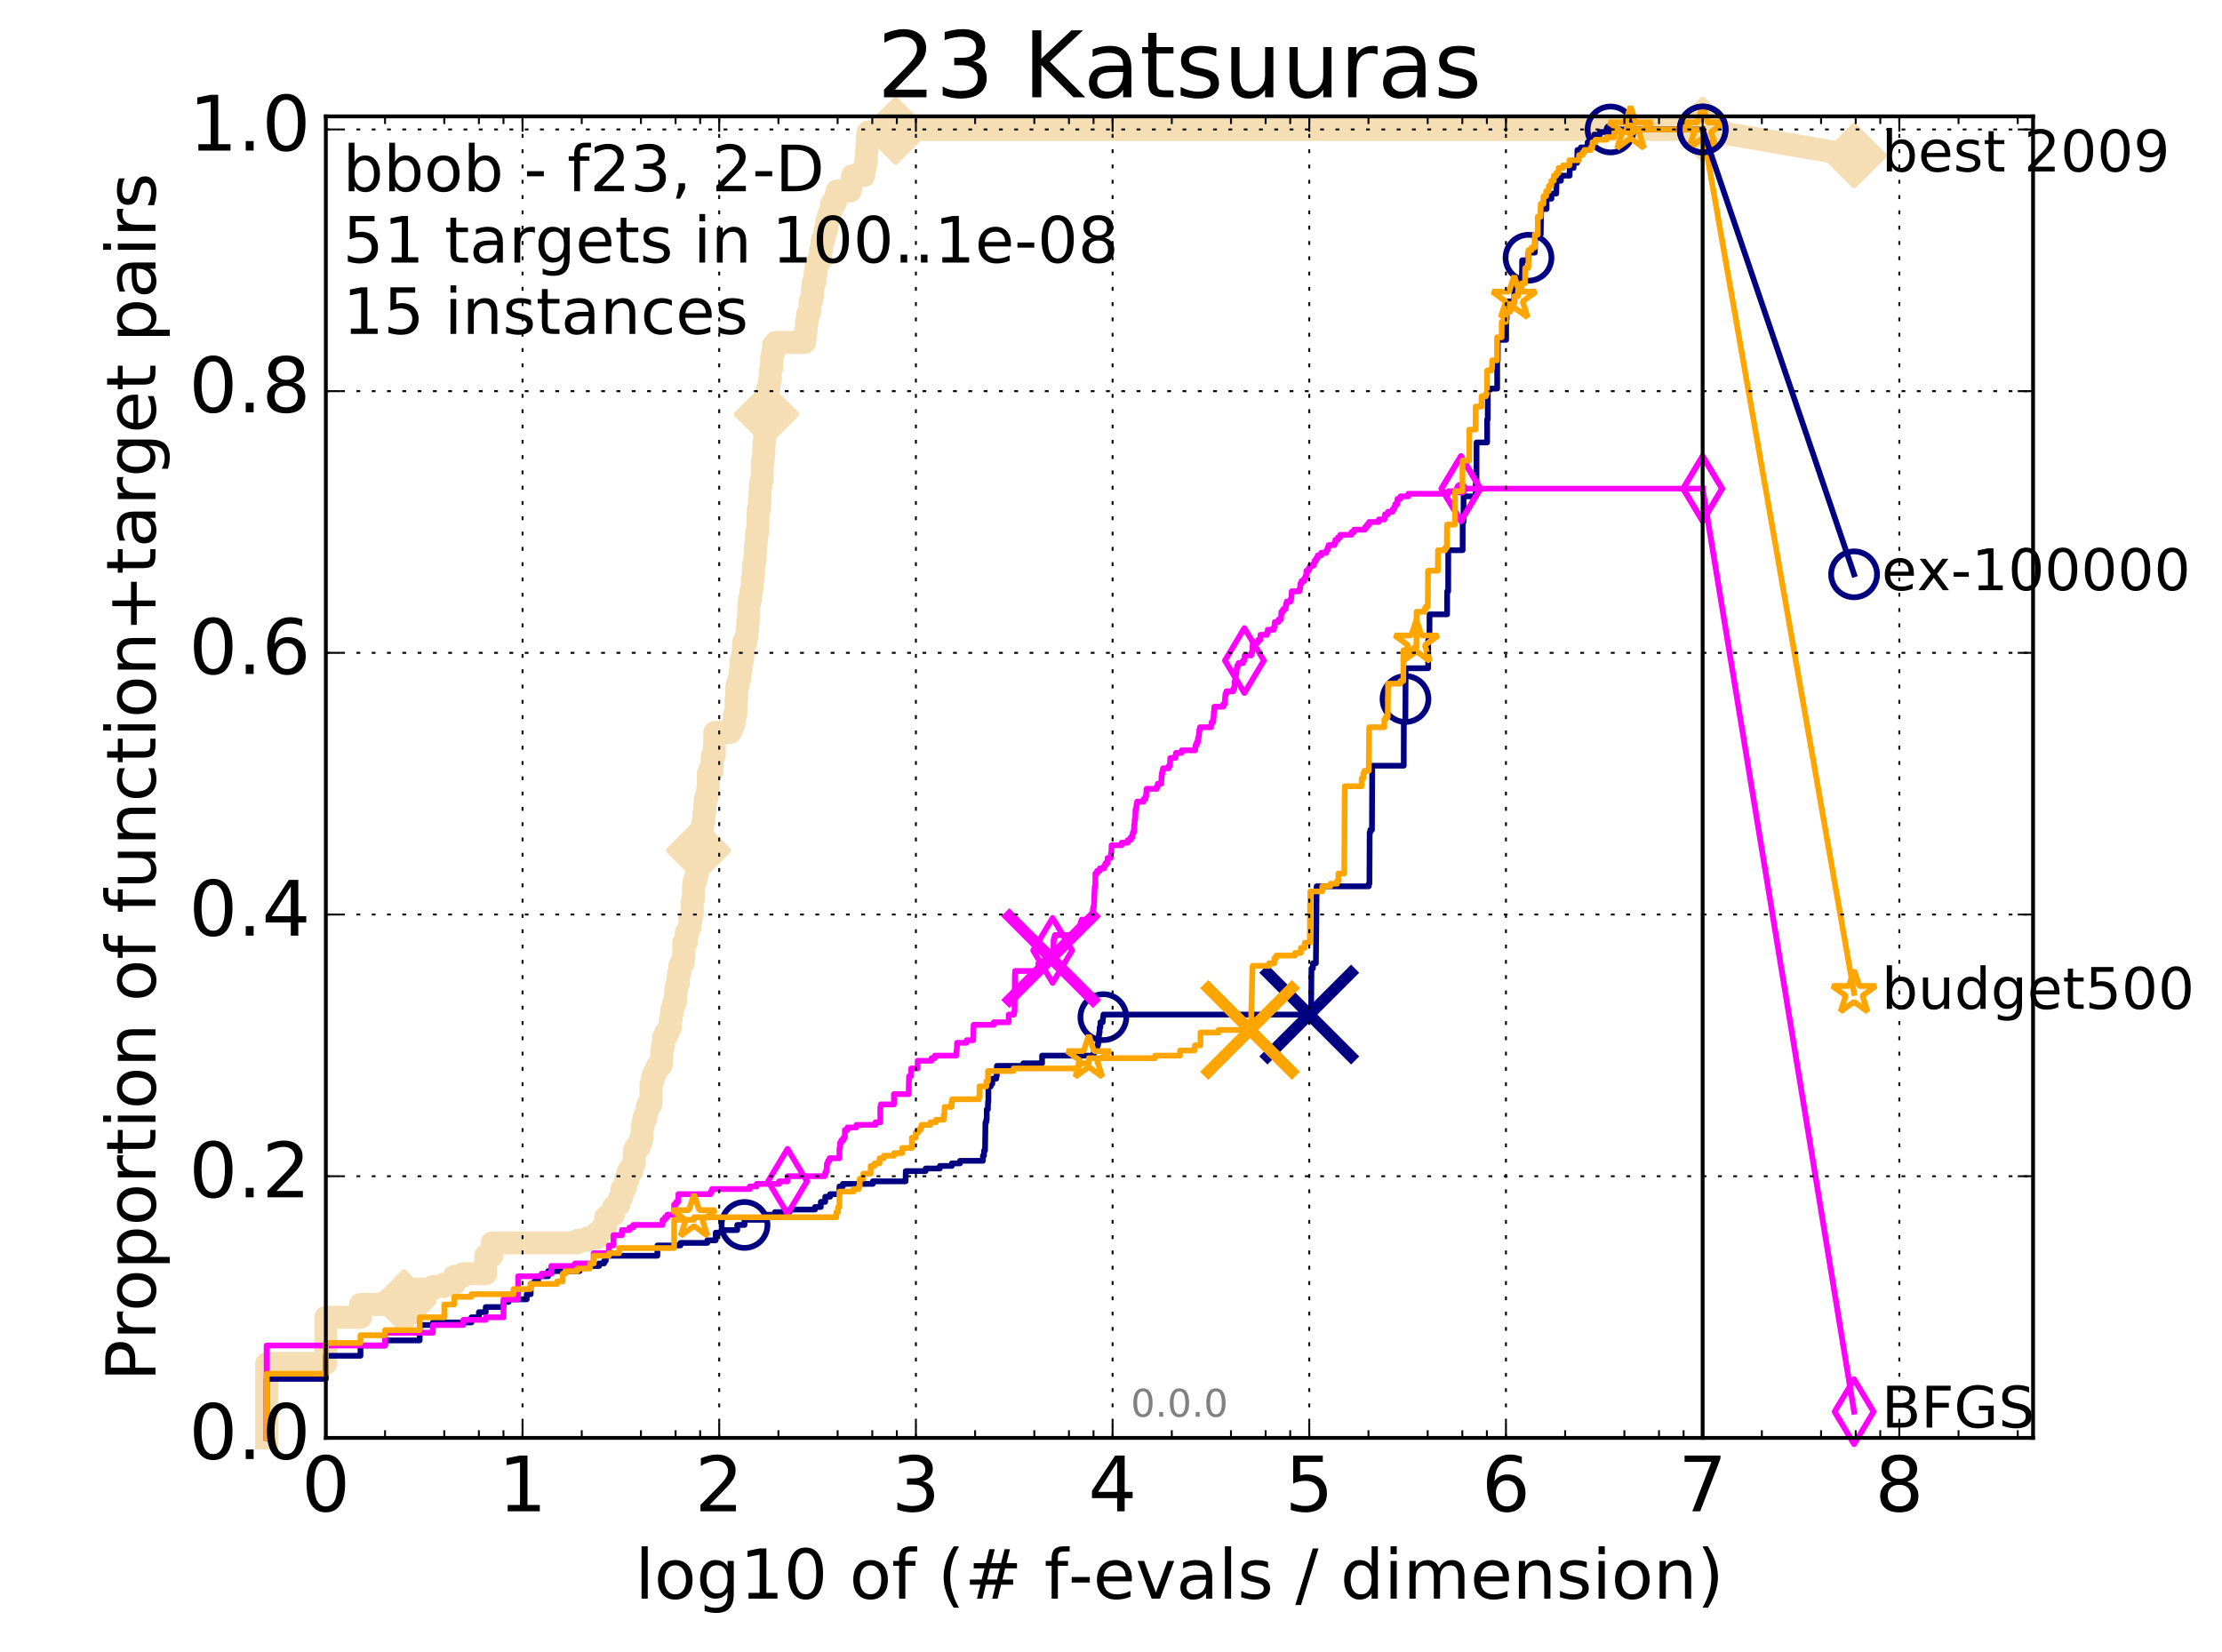 <?xml version="1.0" encoding="utf-8" standalone="no"?>
<!DOCTYPE svg PUBLIC "-//W3C//DTD SVG 1.1//EN"
  "http://www.w3.org/Graphics/SVG/1.1/DTD/svg11.dtd">
<!-- Created with matplotlib (http://matplotlib.org/) -->
<svg height="432pt" version="1.1" viewBox="0 0 581 432" width="581pt" xmlns="http://www.w3.org/2000/svg" xmlns:xlink="http://www.w3.org/1999/xlink">
 <defs>
  <style type="text/css">
*{stroke-linecap:butt;stroke-linejoin:round;stroke-miterlimit:100000;}
  </style>
 </defs>
 <g id="figure_1">
  <g id="patch_1">
   <path d="M 0 432.436 
L 581.016 432.436 
L 581.016 0 
L 0 0 
z
" style="fill:#ffffff;"/>
  </g>
  <g id="axes_1">
   <g id="patch_2">
    <path d="M 85.2 376.036 
L 531.6 376.036 
L 531.6 30.436 
L 85.2 30.436 
z
" style="fill:#ffffff;"/>
   </g>
   <g id="line2d_1">
    <path d="M 69.718 376.036 
L 69.718 356.579 
L 85.2 356.579 
L 85.2 344.502 
L 94.256 344.502 
L 94.256 341.147 
L 100.682 341.147 
L 100.682 340.477 
L 105.665 340.477 
L 105.665 337.122 
L 113.181 337.122 
L 113.181 336.451 
L 116.163 336.451 
L 116.163 335.78 
L 118.794 335.78 
L 118.794 333.767 
L 121.147 333.767 
L 121.147 333.096 
L 127.007 333.096 
L 127.007 328.4 
L 128.662 328.4 
L 128.662 325.045 
L 150.964 325.045 
L 150.964 324.374 
L 153.725 324.374 
L 153.725 323.703 
L 156.182 323.703 
L 156.182 322.361 
L 157.094 322.361 
L 157.094 321.69 
L 157.536 321.69 
L 157.536 321.019 
L 158.396 321.019 
L 158.396 318.336 
L 159.223 318.336 
L 159.223 317.665 
L 160.409 317.665 
L 160.409 315.652 
L 161.166 315.652 
L 161.166 314.981 
L 161.899 314.981 
L 161.899 313.639 
L 162.256 313.639 
L 162.256 312.968 
L 162.608 312.968 
L 162.608 310.955 
L 163.295 310.955 
L 163.295 310.284 
L 163.631 310.284 
L 163.631 308.272 
L 164.288 308.272 
L 164.288 306.259 
L 165.238 306.259 
L 165.238 304.917 
L 165.546 304.917 
L 165.546 304.246 
L 165.85 304.246 
L 165.85 300.891 
L 166.15 300.891 
L 166.15 300.22 
L 167.026 300.22 
L 167.026 298.878 
L 167.592 298.878 
L 167.592 297.537 
L 167.869 297.537 
L 167.869 294.853 
L 168.143 294.853 
L 168.143 293.511 
L 168.414 293.511 
L 168.414 292.169 
L 168.946 292.169 
L 168.946 290.827 
L 169.207 290.827 
L 169.207 289.485 
L 169.465 289.485 
L 169.465 288.814 
L 170.222 288.814 
L 170.222 283.447 
L 170.469 283.447 
L 170.469 282.776 
L 170.713 282.776 
L 170.713 281.434 
L 170.955 281.434 
L 170.955 280.763 
L 171.43 280.763 
L 171.43 280.092 
L 171.664 280.092 
L 171.664 279.421 
L 171.895 279.421 
L 171.895 278.75 
L 172.798 278.75 
L 172.798 278.079 
L 173.018 278.079 
L 173.018 274.725 
L 173.236 274.725 
L 173.236 273.383 
L 173.452 273.383 
L 173.452 271.37 
L 174.087 271.37 
L 174.087 270.028 
L 174.704 270.028 
L 174.704 269.357 
L 174.906 269.357 
L 174.906 268.686 
L 175.305 268.686 
L 175.305 266.673 
L 175.502 266.673 
L 175.502 265.332 
L 175.697 265.332 
L 175.697 263.99 
L 175.891 263.99 
L 175.891 263.319 
L 176.082 263.319 
L 176.082 262.648 
L 176.272 262.648 
L 176.272 261.977 
L 176.648 261.977 
L 176.648 259.293 
L 176.833 259.293 
L 176.833 257.951 
L 177.017 257.951 
L 177.017 257.28 
L 177.38 257.28 
L 177.38 254.597 
L 177.738 254.597 
L 177.738 252.584 
L 178.089 252.584 
L 178.089 251.913 
L 178.607 251.913 
L 178.607 250.571 
L 178.777 250.571 
L 178.777 246.545 
L 179.443 246.545 
L 179.443 243.862 
L 179.931 243.862 
L 179.931 243.191 
L 180.091 243.191 
L 180.091 242.52 
L 180.408 242.52 
L 180.408 240.507 
L 180.72 240.507 
L 180.72 239.165 
L 181.028 239.165 
L 181.028 235.81 
L 181.18 235.81 
L 181.18 235.139 
L 181.332 235.139 
L 181.332 231.785 
L 181.482 231.785 
L 181.482 230.443 
L 181.928 230.443 
L 181.928 229.101 
L 182.22 229.101 
L 182.22 225.746 
L 182.65 225.746 
L 182.65 222.392 
L 182.792 222.392 
L 182.792 221.721 
L 182.933 221.721 
L 182.933 219.708 
L 183.073 219.708 
L 183.073 219.037 
L 183.351 219.037 
L 183.351 217.024 
L 183.488 217.024 
L 183.488 216.353 
L 183.76 216.353 
L 183.76 215.011 
L 184.03 215.011 
L 184.03 212.998 
L 184.163 212.998 
L 184.163 212.327 
L 184.295 212.327 
L 184.295 210.315 
L 184.427 210.315 
L 184.427 208.973 
L 184.818 208.973 
L 184.818 207.631 
L 185.075 207.631 
L 185.075 206.289 
L 185.202 206.289 
L 185.202 202.263 
L 185.454 202.263 
L 185.454 201.592 
L 186.195 201.592 
L 186.195 198.238 
L 186.316 198.238 
L 186.316 197.567 
L 186.794 197.567 
L 186.794 194.212 
L 186.911 194.212 
L 186.911 191.528 
L 190.984 191.528 
L 190.984 190.857 
L 191.276 190.857 
L 191.276 190.187 
L 191.564 190.187 
L 191.564 189.516 
L 191.848 189.516 
L 191.848 188.845 
L 192.036 188.845 
L 192.036 186.832 
L 192.407 186.832 
L 192.499 182.806 
L 192.59 182.806 
L 192.681 179.452 
L 192.862 179.452 
L 192.862 178.781 
L 193.13 178.781 
L 193.219 177.439 
L 193.483 177.439 
L 193.571 175.426 
L 193.745 175.426 
L 193.745 172.742 
L 194.173 172.742 
L 194.258 170.729 
L 194.343 170.729 
L 194.427 168.046 
L 195.007 168.046 
L 195.007 166.704 
L 195.251 166.704 
L 195.332 164.691 
L 195.492 164.691 
L 195.492 162.678 
L 195.652 162.678 
L 195.731 160.665 
L 195.81 160.665 
L 195.81 157.982 
L 195.968 157.982 
L 195.968 156.64 
L 196.279 156.64 
L 196.356 154.627 
L 196.51 154.627 
L 196.51 153.956 
L 196.662 153.956 
L 196.738 151.272 
L 196.964 151.272 
L 197.039 147.917 
L 197.113 147.917 
L 197.113 147.246 
L 197.262 147.246 
L 197.262 146.576 
L 197.409 146.576 
L 197.482 143.892 
L 197.556 143.892 
L 197.556 142.55 
L 197.701 142.55 
L 197.773 140.537 
L 197.846 140.537 
L 197.846 139.195 
L 198.132 139.195 
L 198.203 134.499 
L 198.274 134.499 
L 198.274 133.157 
L 198.624 133.157 
L 198.694 129.131 
L 198.763 129.131 
L 198.832 127.118 
L 198.97 127.118 
L 198.97 125.776 
L 199.242 125.776 
L 199.31 121.751 
L 199.377 121.751 
L 199.444 120.409 
L 199.578 120.409 
L 199.644 118.396 
L 199.711 118.396 
L 199.777 115.712 
L 199.909 115.712 
L 199.974 113.029 
L 200.04 113.029 
L 200.04 111.687 
L 200.235 111.687 
L 200.3 110.345 
L 200.364 110.345 
L 200.428 108.332 
L 200.556 108.332 
L 200.556 104.306 
L 200.684 104.306 
L 200.747 101.623 
L 201.061 101.623 
L 201.123 99.61 
L 201.432 99.61 
L 201.432 96.926 
L 201.555 96.926 
L 201.555 96.255 
L 201.797 96.255 
L 201.797 93.571 
L 201.918 93.571 
L 201.918 92.901 
L 202.038 92.901 
L 202.038 92.23 
L 202.275 92.23 
L 202.275 90.217 
L 202.858 90.217 
L 202.858 89.546 
L 210.365 89.546 
L 210.365 88.204 
L 210.57 88.204 
L 210.57 86.862 
L 210.773 86.862 
L 210.854 84.849 
L 210.894 84.849 
L 210.894 84.178 
L 211.054 84.178 
L 211.133 82.836 
L 211.173 82.836 
L 211.173 82.166 
L 211.527 82.166 
L 211.527 81.495 
L 211.76 81.495 
L 211.799 78.811 
L 212.182 78.811 
L 212.257 77.469 
L 212.445 77.469 
L 212.445 75.456 
L 212.595 75.456 
L 212.595 74.114 
L 212.964 74.114 
L 212.964 73.443 
L 213.11 73.443 
L 213.11 71.431 
L 213.363 71.431 
L 213.363 70.089 
L 213.578 70.089 
L 213.649 68.747 
L 213.966 68.747 
L 213.966 68.076 
L 214.554 68.076 
L 214.554 65.392 
L 214.825 65.392 
L 214.926 63.379 
L 215.026 63.379 
L 215.026 62.708 
L 215.423 62.708 
L 215.423 62.037 
L 215.554 62.037 
L 215.554 61.366 
L 215.781 61.366 
L 215.781 60.025 
L 216.165 60.025 
L 216.165 58.012 
L 216.449 58.012 
L 216.543 56.67 
L 216.729 56.67 
L 216.729 55.999 
L 217.006 55.999 
L 217.006 55.328 
L 217.249 55.328 
L 217.249 54.657 
L 217.429 54.657 
L 217.429 53.315 
L 218.311 53.315 
L 218.311 52.644 
L 218.512 52.644 
L 218.512 51.302 
L 218.824 51.302 
L 218.824 49.961 
L 222.287 49.961 
L 222.287 49.29 
L 222.479 49.29 
L 222.527 47.948 
L 222.693 47.948 
L 222.693 47.277 
L 222.882 47.277 
L 222.929 45.935 
L 225.847 45.935 
L 225.847 43.922 
L 226.234 43.922 
L 226.295 42.58 
L 226.495 42.58 
L 226.595 39.226 
L 226.694 39.226 
L 226.694 37.884 
L 226.813 37.884 
L 226.852 35.2 
L 227.028 35.2 
L 227.028 34.529 
L 234.178 34.529 
L 234.178 33.858 
L 445.2 33.858 
L 445.2 33.858 
" style="fill:none;stroke:#f5deb3;stroke-linecap:square;stroke-width:6.0;"/>
   </g>
   <g id="line2d_2"/>
   <g id="line2d_3">
    <path d="M 445.2 33.858 
L 484.8 40.702 
" style="fill:none;stroke:#f5deb3;stroke-linecap:square;stroke-width:6.0;"/>
    <defs>
     <path d="M -0 7.778 
L 7.778 0 
L 0 -7.778 
L -7.778 -0 
z
" id="m1f9bf0abe5" style="stroke:#f5deb3;stroke-linejoin:miter;stroke-width:1.5;"/>
    </defs>
    <g>
     <use style="fill:#f5deb3;stroke:#f5deb3;stroke-linejoin:miter;stroke-width:1.5;" x="445.2" xlink:href="#m1f9bf0abe5" y="33.858"/>
     <use style="fill:#f5deb3;stroke:#f5deb3;stroke-linejoin:miter;stroke-width:1.5;" x="484.8" xlink:href="#m1f9bf0abe5" y="40.702"/>
    </g>
   </g>
   <g id="line2d_4">
    <defs>
     <path d="M 0 1.5 
C 0.398 1.5 0.779 1.342 1.061 1.061 
C 1.342 0.779 1.5 0.398 1.5 0 
C 1.5 -0.398 1.342 -0.779 1.061 -1.061 
C 0.779 -1.342 0.398 -1.5 0 -1.5 
C -0.398 -1.5 -0.779 -1.342 -1.061 -1.061 
C -1.342 -0.779 -1.5 -0.398 -1.5 0 
C -1.5 0.398 -1.342 0.779 -1.061 1.061 
C -0.779 1.342 -0.398 1.5 0 1.5 
z
" id="m90c4ab0667" style="stroke:#f5deb3;stroke-width:0.5;"/>
    </defs>
    <g>
     <use style="fill:#f5deb3;stroke:#f5deb3;stroke-width:0.5;" x="234.178" xlink:href="#m90c4ab0667" y="33.858"/>
     <use style="fill:#f5deb3;stroke:#f5deb3;stroke-width:0.5;" x="234.178" xlink:href="#m90c4ab0667" y="33.858"/>
    </g>
   </g>
   <g id="line2d_5">
    <g>
     <use style="fill:#f5deb3;stroke:#f5deb3;stroke-linejoin:miter;stroke-width:1.5;" x="105.665" xlink:href="#m1f9bf0abe5" y="340.477"/>
     <use style="fill:#f5deb3;stroke:#f5deb3;stroke-linejoin:miter;stroke-width:1.5;" x="182.65" xlink:href="#m1f9bf0abe5" y="222.392"/>
     <use style="fill:#f5deb3;stroke:#f5deb3;stroke-linejoin:miter;stroke-width:1.5;" x="200.428" xlink:href="#m1f9bf0abe5" y="108.332"/>
     <use style="fill:#f5deb3;stroke:#f5deb3;stroke-linejoin:miter;stroke-width:1.5;" x="234.178" xlink:href="#m1f9bf0abe5" y="34.529"/>
     <use style="fill:#f5deb3;stroke:#f5deb3;stroke-linejoin:miter;stroke-width:1.5;" x="234.178" xlink:href="#m1f9bf0abe5" y="33.858"/>
     <use style="fill:#f5deb3;stroke:#f5deb3;stroke-linejoin:miter;stroke-width:1.5;" x="445.2" xlink:href="#m1f9bf0abe5" y="33.858"/>
    </g>
   </g>
   <g id="line2d_6">
    <defs>
     <path d="M 0 1.5 
C 0.398 1.5 0.779 1.342 1.061 1.061 
C 1.342 0.779 1.5 0.398 1.5 0 
C 1.5 -0.398 1.342 -0.779 1.061 -1.061 
C 0.779 -1.342 0.398 -1.5 0 -1.5 
C -0.398 -1.5 -0.779 -1.342 -1.061 -1.061 
C -1.342 -0.779 -1.5 -0.398 -1.5 0 
C -1.5 0.398 -1.342 0.779 -1.061 1.061 
C -0.779 1.342 -0.398 1.5 0 1.5 
z
" id="m8bc01724c4" style="stroke:#000080;stroke-width:0.5;"/>
    </defs>
    <g>
     <use style="fill:#000080;stroke:#000080;stroke-width:0.5;" x="421.122" xlink:href="#m8bc01724c4" y="33.858"/>
     <use style="fill:#000080;stroke:#000080;stroke-width:0.5;" x="421.122" xlink:href="#m8bc01724c4" y="33.858"/>
    </g>
   </g>
   <g id="line2d_7">
    <path d="M 69.718 376.036 
L 69.718 360.605 
L 85.2 360.605 
L 85.2 354.566 
L 94.256 354.566 
L 94.256 351.882 
L 100.682 351.882 
L 100.682 350.541 
L 109.738 350.541 
L 109.738 346.515 
L 113.181 346.515 
L 113.181 345.844 
L 123.276 345.844 
L 123.276 344.502 
L 125.219 344.502 
L 125.219 343.16 
L 127.007 343.16 
L 127.007 341.818 
L 131.645 341.818 
L 131.645 340.477 
L 132.999 340.477 
L 132.999 339.806 
L 137.718 339.806 
L 137.718 338.464 
L 138.757 338.464 
L 138.757 335.78 
L 139.75 335.78 
L 139.75 335.109 
L 140.701 335.109 
L 140.701 333.767 
L 143.331 333.767 
L 143.331 332.425 
L 151.545 332.425 
L 151.545 331.083 
L 156.643 331.083 
L 156.643 330.412 
L 157.97 330.412 
L 157.97 329.742 
L 158.396 329.742 
L 158.396 328.4 
L 171.895 328.4 
L 171.895 325.716 
L 177.914 325.716 
L 177.914 325.045 
L 184.947 325.045 
L 184.947 324.374 
L 187.145 324.374 
L 187.145 322.361 
L 188.609 322.361 
L 188.609 321.69 
L 192.771 321.69 
L 192.771 320.348 
L 194.677 320.348 
L 194.677 319.007 
L 199.909 319.007 
L 199.909 317.665 
L 202.627 317.665 
L 202.627 316.994 
L 206.465 316.994 
L 206.465 316.323 
L 213.11 316.323 
L 213.11 315.652 
L 214.622 315.652 
L 214.622 314.31 
L 215.781 314.31 
L 215.781 312.968 
L 217.036 312.968 
L 217.036 312.297 
L 219.463 312.297 
L 219.49 310.284 
L 220.374 310.284 
L 220.374 309.613 
L 228.225 309.613 
L 228.225 308.942 
L 236.782 308.942 
L 236.845 306.259 
L 242.037 306.259 
L 242.037 305.588 
L 245.746 305.588 
L 245.746 304.917 
L 248.882 304.917 
L 248.882 304.246 
L 251.026 304.246 
L 251.026 303.575 
L 257.004 303.575 
L 257.004 302.233 
L 257.303 302.233 
L 257.303 300.891 
L 257.563 300.891 
L 257.672 293.511 
L 257.879 293.511 
L 257.879 292.84 
L 258.006 292.84 
L 258.006 290.156 
L 258.306 290.156 
L 258.35 288.143 
L 258.441 288.143 
L 258.441 284.118 
L 259.063 284.118 
L 259.063 283.447 
L 259.468 283.447 
L 259.468 282.105 
L 260.485 282.105 
L 260.485 281.434 
L 260.629 281.434 
L 260.672 278.75 
L 267.581 278.75 
L 267.581 278.079 
L 272.478 278.079 
L 272.478 276.067 
L 285.957 276.067 
L 285.957 275.396 
L 286.074 275.396 
L 286.074 274.725 
L 286.869 274.725 
L 286.9 273.383 
L 287.1 273.383 
L 287.1 272.712 
L 287.263 272.712 
L 287.329 270.699 
L 287.405 270.699 
L 287.405 270.028 
L 287.534 270.028 
L 287.534 268.686 
L 287.727 268.686 
L 287.727 267.344 
L 288.323 267.344 
L 288.42 266.002 
L 288.503 266.002 
L 288.503 265.332 
L 342.362 265.332 
L 342.362 264.661 
L 342.714 264.661 
L 342.761 263.319 
L 342.841 263.319 
L 342.911 253.255 
L 343.3 253.255 
L 343.3 251.913 
L 344.072 251.913 
L 344.179 241.849 
L 344.184 241.849 
L 344.269 231.785 
L 357.908 231.785 
L 357.908 231.114 
L 358.075 231.114 
L 358.135 217.695 
L 358.308 217.695 
L 358.308 217.024 
L 358.737 217.024 
L 358.808 200.251 
L 367.047 200.251 
L 367.072 188.845 
L 367.469 188.845 
L 367.541 174.755 
L 373.432 174.755 
L 373.445 167.375 
L 373.768 167.375 
L 373.794 160.665 
L 378.391 160.665 
L 378.405 154.627 
L 378.663 154.627 
L 378.689 143.892 
L 382.446 143.892 
L 382.455 136.511 
L 382.673 136.511 
L 382.695 129.802 
L 385.877 129.802 
L 385.887 126.447 
L 386.07 126.447 
L 386.091 115.712 
L 388.852 115.712 
L 388.859 109.674 
L 389.01 109.674 
L 389.037 101.623 
L 391.475 101.623 
L 391.482 94.242 
L 391.626 94.242 
L 391.641 88.875 
L 393.822 88.875 
L 393.829 83.507 
L 393.959 83.507 
L 393.969 78.811 
L 395.946 78.811 
L 395.957 76.798 
L 396.07 76.798 
L 396.082 74.114 
L 397.886 74.114 
L 397.992 70.089 
L 398.001 70.089 
L 398.006 68.076 
L 399.671 68.076 
L 399.673 66.063 
L 401.323 66.063 
L 401.429 61.366 
L 402.861 61.366 
L 402.961 54.657 
L 404.387 54.657 
L 404.394 51.973 
L 405.655 51.973 
L 405.739 50.631 
L 406.928 50.631 
L 407.011 47.277 
L 408.134 47.277 
L 408.212 45.935 
L 410.432 45.935 
L 410.436 43.922 
L 411.468 43.922 
L 411.469 42.58 
L 412.396 42.58 
L 412.459 39.226 
L 413.349 39.226 
L 413.349 38.555 
L 415.133 38.555 
L 415.133 37.213 
L 416.027 37.213 
L 416.027 36.542 
L 416.836 36.542 
L 416.836 35.2 
L 418.326 35.2 
L 418.326 34.529 
L 421.122 34.529 
L 421.122 33.858 
L 445.2 33.858 
L 445.2 33.858 
" style="fill:none;stroke:#000080;stroke-linecap:square;stroke-width:1.5;"/>
   </g>
   <g id="line2d_8">
    <defs>
     <path d="M 0 6 
C 1.591 6 3.117 5.368 4.243 4.243 
C 5.368 3.117 6 1.591 6 0 
C 6 -1.591 5.368 -3.117 4.243 -4.243 
C 3.117 -5.368 1.591 -6 0 -6 
C -1.591 -6 -3.117 -5.368 -4.243 -4.243 
C -5.368 -3.117 -6 -1.591 -6 0 
C -6 1.591 -5.368 3.117 -4.243 4.243 
C -3.117 5.368 -1.591 6 0 6 
z
" id="m2ee0f6ba22" style="stroke:#000080;stroke-width:1.5;"/>
    </defs>
    <g>
     <use style="fill:none;stroke:#000080;stroke-width:1.5;" x="194.677" xlink:href="#m2ee0f6ba22" y="320.348"/>
     <use style="fill:none;stroke:#000080;stroke-width:1.5;" x="288.503" xlink:href="#m2ee0f6ba22" y="266.002"/>
     <use style="fill:none;stroke:#000080;stroke-width:1.5;" x="367.505" xlink:href="#m2ee0f6ba22" y="182.806"/>
     <use style="fill:none;stroke:#000080;stroke-width:1.5;" x="399.671" xlink:href="#m2ee0f6ba22" y="67.405"/>
     <use style="fill:none;stroke:#000080;stroke-width:1.5;" x="421.122" xlink:href="#m2ee0f6ba22" y="33.858"/>
     <use style="fill:none;stroke:#000080;stroke-width:1.5;" x="445.2" xlink:href="#m2ee0f6ba22" y="33.858"/>
    </g>
   </g>
   <g id="line2d_9"/>
   <g id="line2d_10">
    <path clip-path="url(#p949e6b58fa)" d="M 342.343 265.332 
" style="fill:none;stroke:#000080;stroke-linecap:square;"/>
    <defs>
     <path d="M -12 12 
L 12 -12 
M -12 -12 
L 12 12 
" id="mebae5fc29f" style="stroke:#000080;stroke-width:3.0;"/>
    </defs>
    <g clip-path="url(#p949e6b58fa)">
     <use style="fill:#000080;stroke:#000080;stroke-width:3.0;" x="342.343" xlink:href="#mebae5fc29f" y="265.332"/>
    </g>
   </g>
   <g id="line2d_11">
    <defs>
     <path d="M 0 1.5 
C 0.398 1.5 0.779 1.342 1.061 1.061 
C 1.342 0.779 1.5 0.398 1.5 0 
C 1.5 -0.398 1.342 -0.779 1.061 -1.061 
C 0.779 -1.342 0.398 -1.5 0 -1.5 
C -0.398 -1.5 -0.779 -1.342 -1.061 -1.061 
C -1.342 -0.779 -1.5 -0.398 -1.5 0 
C -1.5 0.398 -1.342 0.779 -1.061 1.061 
C -0.779 1.342 -0.398 1.5 0 1.5 
z
" id="m42b91cd0cc" style="stroke:#ff00ff;stroke-width:0.5;"/>
    </defs>
    <g>
     <use style="fill:#ff00ff;stroke:#ff00ff;stroke-width:0.5;" x="382.007" xlink:href="#m42b91cd0cc" y="127.789"/>
     <use style="fill:#ff00ff;stroke:#ff00ff;stroke-width:0.5;" x="382.007" xlink:href="#m42b91cd0cc" y="127.789"/>
    </g>
   </g>
   <g id="line2d_12">
    <path d="M 69.718 376.036 
L 69.718 351.882 
L 100.682 351.882 
L 100.682 348.528 
L 113.181 348.528 
L 113.181 346.515 
L 121.147 346.515 
L 121.147 345.173 
L 127.007 345.173 
L 127.007 344.502 
L 131.645 344.502 
L 131.645 339.806 
L 135.483 339.806 
L 135.483 333.767 
L 141.613 333.767 
L 141.613 333.096 
L 144.144 333.096 
L 144.144 331.083 
L 150.369 331.083 
L 150.369 330.412 
L 155.232 330.412 
L 155.232 327.729 
L 159.223 327.729 
L 159.223 325.716 
L 160.409 325.716 
L 160.409 323.032 
L 162.608 323.032 
L 162.608 321.69 
L 164.609 321.69 
L 164.609 321.019 
L 165.546 321.019 
L 165.546 320.348 
L 173.236 320.348 
L 173.236 319.007 
L 173.877 319.007 
L 173.877 318.336 
L 174.5 318.336 
L 174.5 317.665 
L 176.272 317.665 
L 176.272 314.981 
L 176.833 314.981 
L 176.833 314.31 
L 177.38 314.31 
L 177.38 312.297 
L 185.828 312.297 
L 185.828 311.626 
L 186.195 311.626 
L 186.195 310.955 
L 196.046 310.955 
L 196.046 310.284 
L 197.846 310.284 
L 197.846 309.613 
L 203.706 309.613 
L 203.706 308.942 
L 205.92 308.942 
L 205.92 307.601 
L 215.652 307.601 
L 215.652 306.93 
L 215.942 306.93 
L 215.942 306.259 
L 216.133 306.259 
L 216.228 304.246 
L 216.511 304.246 
L 216.511 303.575 
L 216.883 303.575 
L 216.883 302.904 
L 219.49 302.904 
L 219.49 300.22 
L 219.653 300.22 
L 219.653 298.878 
L 219.977 298.878 
L 219.977 298.207 
L 220.531 298.207 
L 220.531 297.537 
L 220.919 297.537 
L 220.919 295.524 
L 221.601 295.524 
L 221.601 294.853 
L 223.937 294.853 
L 223.937 294.182 
L 228.917 294.182 
L 228.917 293.511 
L 230.171 293.511 
L 230.171 289.485 
L 230.323 289.485 
L 230.323 288.814 
L 233.735 288.814 
L 233.735 286.131 
L 237.587 286.131 
L 237.696 281.434 
L 238.234 281.434 
L 238.234 279.421 
L 239.939 279.421 
L 239.939 277.408 
L 243.567 277.408 
L 243.567 276.737 
L 244.416 276.737 
L 244.416 276.067 
L 250.018 276.067 
L 250.102 274.725 
L 250.185 274.725 
L 250.247 272.712 
L 252.75 272.712 
L 252.75 272.041 
L 254.476 272.041 
L 254.579 268.015 
L 259.866 268.015 
L 259.866 267.344 
L 263.746 267.344 
L 263.746 265.332 
L 265.127 265.332 
L 265.127 264.661 
L 265.276 264.661 
L 265.381 254.597 
L 265.433 254.597 
L 265.433 253.926 
L 271.509 253.926 
L 271.509 251.913 
L 272.82 251.913 
L 272.82 251.242 
L 274.383 251.242 
L 274.383 250.571 
L 275.068 250.571 
L 275.082 249.229 
L 275.238 249.229 
L 275.238 248.558 
L 275.453 248.558 
L 275.486 245.874 
L 275.606 245.874 
L 275.606 245.203 
L 275.851 245.203 
L 275.851 244.532 
L 281.251 244.532 
L 281.329 243.191 
L 282.409 243.191 
L 282.516 241.849 
L 282.565 241.849 
L 282.565 241.178 
L 282.836 241.178 
L 282.836 240.507 
L 285.601 240.507 
L 285.699 239.165 
L 285.737 239.165 
L 285.754 237.823 
L 285.863 237.823 
L 285.863 237.152 
L 286.047 237.152 
L 286.147 233.797 
L 286.159 233.797 
L 286.259 231.785 
L 286.39 231.785 
L 286.419 228.43 
L 286.857 228.43 
L 286.857 227.759 
L 287.573 227.759 
L 287.573 227.088 
L 288.714 227.088 
L 288.714 226.417 
L 289.03 226.417 
L 289.03 225.746 
L 289.581 225.746 
L 289.606 224.404 
L 290.449 224.404 
L 290.501 223.062 
L 290.596 223.062 
L 290.654 221.05 
L 293.276 221.05 
L 293.276 220.379 
L 294.873 220.379 
L 294.873 219.708 
L 295.599 219.708 
L 295.599 219.037 
L 296.058 219.037 
L 296.058 218.366 
L 296.188 218.366 
L 296.188 217.695 
L 296.501 217.695 
L 296.548 215.682 
L 296.68 215.682 
L 296.686 214.34 
L 296.825 214.34 
L 296.91 211.657 
L 297.134 211.657 
L 297.164 210.315 
L 297.321 210.315 
L 297.321 209.644 
L 299.022 209.644 
L 299.022 208.973 
L 299.513 208.973 
L 299.513 208.302 
L 299.683 208.302 
L 299.785 206.289 
L 302.494 206.289 
L 302.494 205.618 
L 302.752 205.618 
L 302.752 204.947 
L 303.651 204.947 
L 303.715 202.934 
L 303.785 202.934 
L 303.785 202.263 
L 303.935 202.263 
L 303.935 201.592 
L 304.106 201.592 
L 304.106 200.922 
L 305.612 200.922 
L 305.612 200.251 
L 305.915 200.251 
L 305.992 198.238 
L 307.334 198.238 
L 307.334 197.567 
L 307.504 197.567 
L 307.504 196.896 
L 308.993 196.896 
L 308.993 196.225 
L 312.515 196.225 
L 312.62 194.883 
L 312.88 194.883 
L 312.88 194.212 
L 313.199 194.212 
L 313.262 192.87 
L 313.437 192.87 
L 313.517 191.528 
L 313.582 191.528 
L 313.582 190.857 
L 313.764 190.857 
L 313.764 190.187 
L 316.684 190.187 
L 316.684 189.516 
L 316.825 189.516 
L 316.825 188.845 
L 317.223 188.845 
L 317.319 187.503 
L 317.351 187.503 
L 317.375 186.161 
L 317.505 186.161 
L 317.509 184.819 
L 319.839 184.819 
L 319.839 184.148 
L 320.245 184.148 
L 320.354 182.135 
L 320.402 182.135 
L 320.402 181.464 
L 320.668 181.464 
L 320.668 180.793 
L 322.461 180.793 
L 322.461 180.122 
L 322.74 180.122 
L 322.851 178.11 
L 323.159 178.11 
L 323.197 176.097 
L 323.331 176.097 
L 323.353 174.755 
L 323.496 174.755 
L 323.496 174.084 
L 323.835 174.084 
L 323.835 173.413 
L 324.991 173.413 
L 324.991 172.742 
L 325.384 172.742 
L 325.465 171.4 
L 327.184 171.4 
L 327.184 170.729 
L 327.427 170.729 
L 327.505 168.717 
L 327.605 168.717 
L 327.605 168.046 
L 328.928 168.046 
L 328.928 167.375 
L 329.527 167.375 
L 329.556 166.033 
L 331.293 166.033 
L 331.293 165.362 
L 331.484 165.362 
L 331.484 164.691 
L 333.069 164.691 
L 333.069 164.02 
L 333.278 164.02 
L 333.33 162.678 
L 334.324 162.678 
L 334.324 162.007 
L 334.947 162.007 
L 335.048 159.994 
L 335.484 159.994 
L 335.484 159.323 
L 336.129 159.323 
L 336.129 158.652 
L 336.251 158.652 
L 336.251 157.982 
L 336.445 157.982 
L 336.445 157.311 
L 337.464 157.311 
L 337.464 156.64 
L 337.641 156.64 
L 337.717 155.298 
L 337.754 155.298 
L 337.754 154.627 
L 339.771 154.627 
L 339.771 153.956 
L 339.972 153.956 
L 340.014 152.614 
L 340.32 152.614 
L 340.32 151.943 
L 341.04 151.943 
L 341.04 151.272 
L 341.404 151.272 
L 341.404 150.601 
L 341.559 150.601 
L 341.587 149.259 
L 342.25 149.259 
L 342.25 148.588 
L 342.511 148.588 
L 342.511 147.917 
L 343.499 147.917 
L 343.499 147.246 
L 343.751 147.246 
L 343.751 146.576 
L 344.217 146.576 
L 344.217 145.905 
L 344.567 145.905 
L 344.567 145.234 
L 345.48 145.234 
L 345.48 144.563 
L 346.821 144.563 
L 346.821 143.892 
L 347.141 143.892 
L 347.141 143.221 
L 347.385 143.221 
L 347.385 142.55 
L 348.954 142.55 
L 348.954 141.879 
L 349.152 141.879 
L 349.152 141.208 
L 349.837 141.208 
L 349.837 140.537 
L 350.442 140.537 
L 350.442 139.866 
L 353.368 139.866 
L 353.368 139.195 
L 354.048 139.195 
L 354.048 138.524 
L 356.918 138.524 
L 356.918 137.853 
L 357.46 137.853 
L 357.46 137.182 
L 357.972 137.182 
L 357.972 136.511 
L 360.539 136.511 
L 360.539 135.841 
L 362.027 135.841 
L 362.027 135.17 
L 362.144 135.17 
L 362.144 134.499 
L 362.95 134.499 
L 362.95 133.828 
L 364.16 133.828 
L 364.16 133.157 
L 364.605 133.157 
L 364.605 132.486 
L 364.825 132.486 
L 364.825 131.815 
L 365.393 131.815 
L 365.405 130.473 
L 366.2 130.473 
L 366.2 129.802 
L 368.253 129.802 
L 368.253 129.131 
L 378.711 129.131 
L 378.711 128.46 
L 382.007 128.46 
L 382.007 127.789 
L 445.2 127.789 
L 445.2 127.789 
" style="fill:none;stroke:#ff00ff;stroke-linecap:square;stroke-width:1.5;"/>
   </g>
   <g id="line2d_13">
    <defs>
     <path d="M -0 8.485 
L 5.091 0 
L 0 -8.485 
L -5.091 -0 
z
" id="m2e2a23dec4" style="stroke:#ff00ff;stroke-linejoin:miter;stroke-width:1.5;"/>
    </defs>
    <g>
     <use style="fill:none;stroke:#ff00ff;stroke-linejoin:miter;stroke-width:1.5;" x="205.92" xlink:href="#m2e2a23dec4" y="308.942"/>
     <use style="fill:none;stroke:#ff00ff;stroke-linejoin:miter;stroke-width:1.5;" x="275.238" xlink:href="#m2e2a23dec4" y="248.558"/>
     <use style="fill:none;stroke:#ff00ff;stroke-linejoin:miter;stroke-width:1.5;" x="325.384" xlink:href="#m2e2a23dec4" y="172.742"/>
     <use style="fill:none;stroke:#ff00ff;stroke-linejoin:miter;stroke-width:1.5;" x="382.007" xlink:href="#m2e2a23dec4" y="127.789"/>
     <use style="fill:none;stroke:#ff00ff;stroke-linejoin:miter;stroke-width:1.5;" x="382.007" xlink:href="#m2e2a23dec4" y="127.789"/>
     <use style="fill:none;stroke:#ff00ff;stroke-linejoin:miter;stroke-width:1.5;" x="445.2" xlink:href="#m2e2a23dec4" y="127.789"/>
    </g>
   </g>
   <g id="line2d_14"/>
   <g id="line2d_15">
    <path clip-path="url(#p949e6b58fa)" d="M 274.854 250.571 
" style="fill:none;stroke:#ff00ff;stroke-linecap:square;"/>
    <defs>
     <path d="M -12 12 
L 12 -12 
M -12 -12 
L 12 12 
" id="m9740a28640" style="stroke:#ff00ff;stroke-width:3.0;"/>
    </defs>
    <g clip-path="url(#p949e6b58fa)">
     <use style="fill:#ff00ff;stroke:#ff00ff;stroke-width:3.0;" x="274.854" xlink:href="#m9740a28640" y="250.571"/>
    </g>
   </g>
   <g id="line2d_16">
    <defs>
     <path d="M 0 1.5 
C 0.398 1.5 0.779 1.342 1.061 1.061 
C 1.342 0.779 1.5 0.398 1.5 0 
C 1.5 -0.398 1.342 -0.779 1.061 -1.061 
C 0.779 -1.342 0.398 -1.5 0 -1.5 
C -0.398 -1.5 -0.779 -1.342 -1.061 -1.061 
C -1.342 -0.779 -1.5 -0.398 -1.5 0 
C -1.5 0.398 -1.342 0.779 -1.061 1.061 
C -0.779 1.342 -0.398 1.5 0 1.5 
z
" id="mf0906876e5" style="stroke:#ffa500;stroke-width:0.5;"/>
    </defs>
    <g>
     <use style="fill:#ffa500;stroke:#ffa500;stroke-width:0.5;" x="426.359" xlink:href="#mf0906876e5" y="33.858"/>
     <use style="fill:#ffa500;stroke:#ffa500;stroke-width:0.5;" x="426.359" xlink:href="#mf0906876e5" y="33.858"/>
    </g>
   </g>
   <g id="line2d_17">
    <path d="M 69.718 376.036 
L 69.718 359.263 
L 85.2 359.263 
L 85.2 351.212 
L 94.256 351.212 
L 94.256 349.199 
L 100.682 349.199 
L 100.682 347.857 
L 109.738 347.857 
L 109.738 344.502 
L 116.163 344.502 
L 116.163 341.147 
L 118.794 341.147 
L 118.794 339.135 
L 123.276 339.135 
L 123.276 338.464 
L 134.275 338.464 
L 134.275 337.122 
L 138.757 337.122 
L 138.757 335.78 
L 145.685 335.78 
L 145.685 335.109 
L 147.126 335.109 
L 147.126 333.096 
L 147.813 333.096 
L 147.813 332.425 
L 150.964 332.425 
L 150.964 331.754 
L 154.239 331.754 
L 154.239 330.412 
L 155.232 330.412 
L 155.232 328.4 
L 159.223 328.4 
L 159.223 327.729 
L 161.899 327.729 
L 161.899 326.387 
L 176.272 326.387 
L 176.272 319.007 
L 181.482 319.007 
L 181.482 318.336 
L 218.683 318.336 
L 218.683 316.994 
L 219.132 316.994 
L 219.132 315.652 
L 219.49 315.652 
L 219.49 311.626 
L 223.185 311.626 
L 223.185 310.955 
L 224.577 310.955 
L 224.577 310.284 
L 224.794 310.284 
L 224.794 308.272 
L 225.723 308.272 
L 225.723 306.93 
L 227.663 306.93 
L 227.663 304.917 
L 228.7 304.917 
L 228.7 304.246 
L 229.967 304.246 
L 229.967 302.904 
L 231.117 302.904 
L 231.117 302.233 
L 233.778 302.233 
L 233.778 301.562 
L 235.921 301.562 
L 235.921 300.22 
L 238.434 300.22 
L 238.434 297.537 
L 239.441 297.537 
L 239.441 296.195 
L 240.113 296.195 
L 240.113 295.524 
L 240.703 295.524 
L 240.703 294.853 
L 240.945 294.853 
L 240.945 294.182 
L 243.268 294.182 
L 243.268 293.511 
L 244.736 293.511 
L 244.736 292.84 
L 246.768 292.84 
L 246.768 291.498 
L 246.937 291.498 
L 246.993 289.485 
L 248.816 289.485 
L 248.816 288.143 
L 248.991 288.143 
L 248.991 287.472 
L 255.961 287.472 
L 255.961 286.802 
L 256.11 286.802 
L 256.11 284.118 
L 257.899 284.118 
L 257.899 282.776 
L 258.33 282.776 
L 258.354 280.092 
L 265.024 280.092 
L 265.024 279.421 
L 282.029 279.421 
L 282.029 278.079 
L 284.698 278.079 
L 284.698 276.737 
L 302.035 276.737 
L 302.035 276.067 
L 308.55 276.067 
L 308.55 274.725 
L 312.302 274.725 
L 312.302 274.054 
L 312.448 274.054 
L 312.448 273.383 
L 313.884 273.383 
L 313.884 270.028 
L 318.627 270.028 
L 318.627 269.357 
L 326.898 269.357 
L 326.898 268.686 
L 327.113 268.686 
L 327.202 263.319 
L 327.231 263.319 
L 327.336 259.293 
L 327.344 259.293 
L 327.453 254.597 
L 327.455 254.597 
L 327.532 252.584 
L 331.84 252.584 
L 331.84 251.913 
L 333.215 251.913 
L 333.217 250.571 
L 333.706 250.571 
L 333.706 249.9 
L 338.603 249.9 
L 338.603 249.229 
L 340.147 249.229 
L 340.148 247.887 
L 341.15 247.887 
L 341.151 246.545 
L 342.474 246.545 
L 342.572 235.81 
L 342.587 235.81 
L 342.626 233.127 
L 345.745 233.127 
L 345.747 231.785 
L 347.853 231.785 
L 347.853 231.114 
L 349.588 231.114 
L 349.588 230.443 
L 349.959 230.443 
L 349.96 228.43 
L 351.488 228.43 
L 351.598 207.631 
L 351.608 207.631 
L 351.629 205.618 
L 356.034 205.618 
L 356.035 203.605 
L 356.48 203.605 
L 356.481 202.263 
L 356.754 202.263 
L 356.754 201.592 
L 357.891 201.592 
L 357.997 190.187 
L 361.957 190.187 
L 361.958 188.174 
L 362.34 188.174 
L 362.34 187.503 
L 362.867 187.503 
L 362.947 178.781 
L 366.173 178.781 
L 366.173 178.11 
L 366.93 178.11 
L 366.996 170.058 
L 369.72 170.058 
L 369.72 169.387 
L 370.363 169.387 
L 370.407 159.994 
L 372.43 159.994 
L 372.43 159.323 
L 372.779 159.323 
L 372.779 158.652 
L 373.343 158.652 
L 373.393 149.259 
L 375.968 149.259 
L 376.008 143.892 
L 377.869 143.892 
L 377.869 143.221 
L 378.32 143.221 
L 378.354 137.182 
L 380.444 137.182 
L 380.475 128.46 
L 382.388 128.46 
L 382.421 120.409 
L 384.179 120.409 
L 384.204 112.358 
L 385.826 112.358 
L 385.856 106.319 
L 387.368 106.319 
L 387.387 103.636 
L 388.526 103.636 
L 388.526 102.965 
L 388.806 102.965 
L 388.831 96.926 
L 389.896 96.926 
L 389.896 96.255 
L 390.164 96.255 
L 390.166 94.242 
L 391.436 94.242 
L 391.455 88.204 
L 392.645 88.204 
L 392.664 84.178 
L 393.791 84.178 
L 393.804 81.495 
L 394.877 81.495 
L 394.891 79.482 
L 395.923 79.482 
L 395.933 77.469 
L 396.914 77.469 
L 396.918 76.127 
L 397.861 76.127 
L 397.874 74.114 
L 398.772 74.114 
L 398.785 70.089 
L 399.644 70.089 
L 399.657 65.392 
L 400.485 65.392 
L 400.485 64.721 
L 401.301 64.721 
L 401.313 61.366 
L 402.082 61.366 
L 402.092 56.67 
L 402.842 56.67 
L 402.85 53.315 
L 403.577 53.315 
L 403.582 51.302 
L 404.282 51.302 
L 404.292 49.961 
L 404.971 49.961 
L 404.976 48.619 
L 405.645 48.619 
L 405.645 47.277 
L 406.282 47.277 
L 406.289 45.935 
L 406.91 45.935 
L 406.91 45.264 
L 407.524 45.264 
L 407.53 43.922 
L 408.705 43.922 
L 408.705 43.251 
L 410.358 43.251 
L 410.361 41.909 
L 412.867 41.909 
L 412.871 40.567 
L 413.795 40.567 
L 413.795 39.896 
L 414.253 39.896 
L 414.253 39.226 
L 415.965 39.226 
L 415.965 38.555 
L 416.377 38.555 
L 416.379 37.213 
L 417.174 37.213 
L 417.174 36.542 
L 420.107 36.542 
L 420.107 35.871 
L 422.075 35.871 
L 422.08 34.529 
L 426.359 34.529 
L 426.359 33.858 
L 445.2 33.858 
L 445.2 33.858 
" style="fill:none;stroke:#ffa500;stroke-linecap:square;stroke-width:1.5;"/>
   </g>
   <g id="line2d_18">
    <defs>
     <path d="M 0 -6 
L -1.347 -1.854 
L -5.706 -1.854 
L -2.18 0.708 
L -3.527 4.854 
L -0 2.292 
L 3.527 4.854 
L 2.18 0.708 
L 5.706 -1.854 
L 1.347 -1.854 
z
" id="mad32f3ed4c" style="stroke:#ffa500;stroke-linejoin:bevel;stroke-width:1.5;"/>
    </defs>
    <g>
     <use style="fill:none;stroke:#ffa500;stroke-linejoin:bevel;stroke-width:1.5;" x="181.482" xlink:href="#mad32f3ed4c" y="318.336"/>
     <use style="fill:none;stroke:#ffa500;stroke-linejoin:bevel;stroke-width:1.5;" x="284.698" xlink:href="#mad32f3ed4c" y="276.737"/>
     <use style="fill:none;stroke:#ffa500;stroke-linejoin:bevel;stroke-width:1.5;" x="370.363" xlink:href="#mad32f3ed4c" y="168.046"/>
     <use style="fill:none;stroke:#ffa500;stroke-linejoin:bevel;stroke-width:1.5;" x="395.933" xlink:href="#mad32f3ed4c" y="78.14"/>
     <use style="fill:none;stroke:#ffa500;stroke-linejoin:bevel;stroke-width:1.5;" x="426.359" xlink:href="#mad32f3ed4c" y="33.858"/>
     <use style="fill:none;stroke:#ffa500;stroke-linejoin:bevel;stroke-width:1.5;" x="445.2" xlink:href="#mad32f3ed4c" y="33.858"/>
    </g>
   </g>
   <g id="line2d_19"/>
   <g id="line2d_20">
    <path clip-path="url(#p949e6b58fa)" d="M 326.864 269.357 
" style="fill:none;stroke:#ffa500;stroke-linecap:square;"/>
    <defs>
     <path d="M -12 12 
L 12 -12 
M -12 -12 
L 12 12 
" id="m51ac1c12a5" style="stroke:#ffa500;stroke-width:3.0;"/>
    </defs>
    <g clip-path="url(#p949e6b58fa)">
     <use style="fill:#ffa500;stroke:#ffa500;stroke-width:3.0;" x="326.864" xlink:href="#m51ac1c12a5" y="269.357"/>
    </g>
   </g>
   <g id="line2d_21">
    <path d="M 445.2 127.789 
L 484.8 369.193 
" style="fill:none;stroke:#ff00ff;stroke-linecap:square;stroke-width:1.5;"/>
    <g>
     <use style="fill:none;stroke:#ff00ff;stroke-linejoin:miter;stroke-width:1.5;" x="445.2" xlink:href="#m2e2a23dec4" y="127.789"/>
     <use style="fill:none;stroke:#ff00ff;stroke-linejoin:miter;stroke-width:1.5;" x="484.8" xlink:href="#m2e2a23dec4" y="369.193"/>
    </g>
   </g>
   <g id="line2d_22">
    <path d="M 445.2 33.858 
L 484.8 259.696 
" style="fill:none;stroke:#ffa500;stroke-linecap:square;stroke-width:1.5;"/>
    <g>
     <use style="fill:none;stroke:#ffa500;stroke-linejoin:bevel;stroke-width:1.5;" x="445.2" xlink:href="#mad32f3ed4c" y="33.858"/>
     <use style="fill:none;stroke:#ffa500;stroke-linejoin:bevel;stroke-width:1.5;" x="484.8" xlink:href="#mad32f3ed4c" y="259.696"/>
    </g>
   </g>
   <g id="line2d_23">
    <path d="M 445.2 33.858 
L 484.8 150.199 
" style="fill:none;stroke:#000080;stroke-linecap:square;stroke-width:1.5;"/>
    <g>
     <use style="fill:none;stroke:#000080;stroke-width:1.5;" x="445.2" xlink:href="#m2ee0f6ba22" y="33.858"/>
     <use style="fill:none;stroke:#000080;stroke-width:1.5;" x="484.8" xlink:href="#m2ee0f6ba22" y="150.199"/>
    </g>
   </g>
   <g id="line2d_24">
    <path d="M 445.2 376.036 
L 445.2 33.858 
" style="fill:none;stroke:#000000;stroke-linecap:square;"/>
   </g>
   <g id="patch_3">
    <path d="M 85.2 30.436 
L 531.6 30.436 
" style="fill:none;stroke:#000000;stroke-linecap:square;stroke-linejoin:miter;"/>
   </g>
   <g id="patch_4">
    <path d="M 531.6 376.036 
L 531.6 30.436 
" style="fill:none;stroke:#000000;stroke-linecap:square;stroke-linejoin:miter;"/>
   </g>
   <g id="patch_5">
    <path d="M 85.2 376.036 
L 531.6 376.036 
" style="fill:none;stroke:#000000;stroke-linecap:square;stroke-linejoin:miter;"/>
   </g>
   <g id="patch_6">
    <path d="M 85.2 376.036 
L 85.2 30.436 
" style="fill:none;stroke:#000000;stroke-linecap:square;stroke-linejoin:miter;"/>
   </g>
   <g id="matplotlib.axis_1">
    <g id="xtick_1">
     <g id="line2d_25">
      <path clip-path="url(#p949e6b58fa)" d="M 85.2 376.036 
L 85.2 30.436 
" style="fill:none;stroke:#000000;stroke-dasharray:1,3;stroke-dashoffset:0.0;stroke-width:0.5;"/>
     </g>
     <g id="line2d_26">
      <defs>
       <path d="M 0 0 
L 0 -4 
" id="maf80015706" style="stroke:#000000;stroke-width:0.5;"/>
      </defs>
      <g>
       <use style="stroke:#000000;stroke-width:0.5;" x="85.2" xlink:href="#maf80015706" y="376.036"/>
      </g>
     </g>
     <g id="line2d_27">
      <defs>
       <path d="M 0 0 
L 0 4 
" id="m592c93528e" style="stroke:#000000;stroke-width:0.5;"/>
      </defs>
      <g>
       <use style="stroke:#000000;stroke-width:0.5;" x="85.2" xlink:href="#m592c93528e" y="30.436"/>
      </g>
     </g>
     <g id="text_1">
      <!-- 0 -->
      <defs>
       <path d="M 31.781 66.406 
Q 24.172 66.406 20.328 58.906 
Q 16.5 51.422 16.5 36.375 
Q 16.5 21.391 20.328 13.891 
Q 24.172 6.391 31.781 6.391 
Q 39.453 6.391 43.281 13.891 
Q 47.125 21.391 47.125 36.375 
Q 47.125 51.422 43.281 58.906 
Q 39.453 66.406 31.781 66.406 
M 31.781 74.219 
Q 44.047 74.219 50.516 64.516 
Q 56.984 54.828 56.984 36.375 
Q 56.984 17.969 50.516 8.266 
Q 44.047 -1.422 31.781 -1.422 
Q 19.531 -1.422 13.062 8.266 
Q 6.594 17.969 6.594 36.375 
Q 6.594 54.828 13.062 64.516 
Q 19.531 74.219 31.781 74.219 
" id="BitstreamVeraSans-Roman-30"/>
      </defs>
      <g transform="translate(78.838 395.233)scale(0.2 -0.2)">
       <use xlink:href="#BitstreamVeraSans-Roman-30"/>
      </g>
     </g>
    </g>
    <g id="xtick_2">
     <g id="line2d_28">
      <path clip-path="url(#p949e6b58fa)" d="M 136.629 376.036 
L 136.629 30.436 
" style="fill:none;stroke:#000000;stroke-dasharray:1,3;stroke-dashoffset:0.0;stroke-width:0.5;"/>
     </g>
     <g id="line2d_29">
      <g>
       <use style="stroke:#000000;stroke-width:0.5;" x="136.629" xlink:href="#maf80015706" y="376.036"/>
      </g>
     </g>
     <g id="line2d_30">
      <g>
       <use style="stroke:#000000;stroke-width:0.5;" x="136.629" xlink:href="#m592c93528e" y="30.436"/>
      </g>
     </g>
     <g id="text_2">
      <!-- 1 -->
      <defs>
       <path d="M 12.406 8.297 
L 28.516 8.297 
L 28.516 63.922 
L 10.984 60.406 
L 10.984 69.391 
L 28.422 72.906 
L 38.281 72.906 
L 38.281 8.297 
L 54.391 8.297 
L 54.391 0 
L 12.406 0 
z
" id="BitstreamVeraSans-Roman-31"/>
      </defs>
      <g transform="translate(130.266 395.233)scale(0.2 -0.2)">
       <use xlink:href="#BitstreamVeraSans-Roman-31"/>
      </g>
     </g>
    </g>
    <g id="xtick_3">
     <g id="line2d_31">
      <path clip-path="url(#p949e6b58fa)" d="M 188.057 376.036 
L 188.057 30.436 
" style="fill:none;stroke:#000000;stroke-dasharray:1,3;stroke-dashoffset:0.0;stroke-width:0.5;"/>
     </g>
     <g id="line2d_32">
      <g>
       <use style="stroke:#000000;stroke-width:0.5;" x="188.057" xlink:href="#maf80015706" y="376.036"/>
      </g>
     </g>
     <g id="line2d_33">
      <g>
       <use style="stroke:#000000;stroke-width:0.5;" x="188.057" xlink:href="#m592c93528e" y="30.436"/>
      </g>
     </g>
     <g id="text_3">
      <!-- 2 -->
      <defs>
       <path d="M 19.188 8.297 
L 53.609 8.297 
L 53.609 0 
L 7.328 0 
L 7.328 8.297 
Q 12.938 14.109 22.625 23.891 
Q 32.328 33.688 34.812 36.531 
Q 39.547 41.844 41.422 45.531 
Q 43.312 49.219 43.312 52.781 
Q 43.312 58.594 39.234 62.25 
Q 35.156 65.922 28.609 65.922 
Q 23.969 65.922 18.812 64.312 
Q 13.672 62.703 7.812 59.422 
L 7.812 69.391 
Q 13.766 71.781 18.938 73 
Q 24.125 74.219 28.422 74.219 
Q 39.75 74.219 46.484 68.547 
Q 53.219 62.891 53.219 53.422 
Q 53.219 48.922 51.531 44.891 
Q 49.859 40.875 45.406 35.406 
Q 44.188 33.984 37.641 27.219 
Q 31.109 20.453 19.188 8.297 
" id="BitstreamVeraSans-Roman-32"/>
      </defs>
      <g transform="translate(181.695 395.233)scale(0.2 -0.2)">
       <use xlink:href="#BitstreamVeraSans-Roman-32"/>
      </g>
     </g>
    </g>
    <g id="xtick_4">
     <g id="line2d_34">
      <path clip-path="url(#p949e6b58fa)" d="M 239.486 376.036 
L 239.486 30.436 
" style="fill:none;stroke:#000000;stroke-dasharray:1,3;stroke-dashoffset:0.0;stroke-width:0.5;"/>
     </g>
     <g id="line2d_35">
      <g>
       <use style="stroke:#000000;stroke-width:0.5;" x="239.486" xlink:href="#maf80015706" y="376.036"/>
      </g>
     </g>
     <g id="line2d_36">
      <g>
       <use style="stroke:#000000;stroke-width:0.5;" x="239.486" xlink:href="#m592c93528e" y="30.436"/>
      </g>
     </g>
     <g id="text_4">
      <!-- 3 -->
      <defs>
       <path d="M 40.578 39.312 
Q 47.656 37.797 51.625 33 
Q 55.609 28.219 55.609 21.188 
Q 55.609 10.406 48.188 4.484 
Q 40.766 -1.422 27.094 -1.422 
Q 22.516 -1.422 17.656 -0.516 
Q 12.797 0.391 7.625 2.203 
L 7.625 11.719 
Q 11.719 9.328 16.594 8.109 
Q 21.484 6.891 26.812 6.891 
Q 36.078 6.891 40.938 10.547 
Q 45.797 14.203 45.797 21.188 
Q 45.797 27.641 41.281 31.266 
Q 36.766 34.906 28.719 34.906 
L 20.219 34.906 
L 20.219 43.016 
L 29.109 43.016 
Q 36.375 43.016 40.234 45.922 
Q 44.094 48.828 44.094 54.297 
Q 44.094 59.906 40.109 62.906 
Q 36.141 65.922 28.719 65.922 
Q 24.656 65.922 20.016 65.031 
Q 15.375 64.156 9.812 62.312 
L 9.812 71.094 
Q 15.438 72.656 20.344 73.438 
Q 25.25 74.219 29.594 74.219 
Q 40.828 74.219 47.359 69.109 
Q 53.906 64.016 53.906 55.328 
Q 53.906 49.266 50.438 45.094 
Q 46.969 40.922 40.578 39.312 
" id="BitstreamVeraSans-Roman-33"/>
      </defs>
      <g transform="translate(233.123 395.233)scale(0.2 -0.2)">
       <use xlink:href="#BitstreamVeraSans-Roman-33"/>
      </g>
     </g>
    </g>
    <g id="xtick_5">
     <g id="line2d_37">
      <path clip-path="url(#p949e6b58fa)" d="M 290.914 376.036 
L 290.914 30.436 
" style="fill:none;stroke:#000000;stroke-dasharray:1,3;stroke-dashoffset:0.0;stroke-width:0.5;"/>
     </g>
     <g id="line2d_38">
      <g>
       <use style="stroke:#000000;stroke-width:0.5;" x="290.914" xlink:href="#maf80015706" y="376.036"/>
      </g>
     </g>
     <g id="line2d_39">
      <g>
       <use style="stroke:#000000;stroke-width:0.5;" x="290.914" xlink:href="#m592c93528e" y="30.436"/>
      </g>
     </g>
     <g id="text_5">
      <!-- 4 -->
      <defs>
       <path d="M 37.797 64.312 
L 12.891 25.391 
L 37.797 25.391 
z
M 35.203 72.906 
L 47.609 72.906 
L 47.609 25.391 
L 58.016 25.391 
L 58.016 17.188 
L 47.609 17.188 
L 47.609 0 
L 37.797 0 
L 37.797 17.188 
L 4.891 17.188 
L 4.891 26.703 
z
" id="BitstreamVeraSans-Roman-34"/>
      </defs>
      <g transform="translate(284.552 395.233)scale(0.2 -0.2)">
       <use xlink:href="#BitstreamVeraSans-Roman-34"/>
      </g>
     </g>
    </g>
    <g id="xtick_6">
     <g id="line2d_40">
      <path clip-path="url(#p949e6b58fa)" d="M 342.343 376.036 
L 342.343 30.436 
" style="fill:none;stroke:#000000;stroke-dasharray:1,3;stroke-dashoffset:0.0;stroke-width:0.5;"/>
     </g>
     <g id="line2d_41">
      <g>
       <use style="stroke:#000000;stroke-width:0.5;" x="342.343" xlink:href="#maf80015706" y="376.036"/>
      </g>
     </g>
     <g id="line2d_42">
      <g>
       <use style="stroke:#000000;stroke-width:0.5;" x="342.343" xlink:href="#m592c93528e" y="30.436"/>
      </g>
     </g>
     <g id="text_6">
      <!-- 5 -->
      <defs>
       <path d="M 10.797 72.906 
L 49.516 72.906 
L 49.516 64.594 
L 19.828 64.594 
L 19.828 46.734 
Q 21.969 47.469 24.109 47.828 
Q 26.266 48.188 28.422 48.188 
Q 40.625 48.188 47.75 41.5 
Q 54.891 34.812 54.891 23.391 
Q 54.891 11.625 47.562 5.094 
Q 40.234 -1.422 26.906 -1.422 
Q 22.312 -1.422 17.547 -0.641 
Q 12.797 0.141 7.719 1.703 
L 7.719 11.625 
Q 12.109 9.234 16.797 8.062 
Q 21.484 6.891 26.703 6.891 
Q 35.156 6.891 40.078 11.328 
Q 45.016 15.766 45.016 23.391 
Q 45.016 31 40.078 35.438 
Q 35.156 39.891 26.703 39.891 
Q 22.75 39.891 18.812 39.016 
Q 14.891 38.141 10.797 36.281 
z
" id="BitstreamVeraSans-Roman-35"/>
      </defs>
      <g transform="translate(335.98 395.233)scale(0.2 -0.2)">
       <use xlink:href="#BitstreamVeraSans-Roman-35"/>
      </g>
     </g>
    </g>
    <g id="xtick_7">
     <g id="line2d_43">
      <path clip-path="url(#p949e6b58fa)" d="M 393.771 376.036 
L 393.771 30.436 
" style="fill:none;stroke:#000000;stroke-dasharray:1,3;stroke-dashoffset:0.0;stroke-width:0.5;"/>
     </g>
     <g id="line2d_44">
      <g>
       <use style="stroke:#000000;stroke-width:0.5;" x="393.771" xlink:href="#maf80015706" y="376.036"/>
      </g>
     </g>
     <g id="line2d_45">
      <g>
       <use style="stroke:#000000;stroke-width:0.5;" x="393.771" xlink:href="#m592c93528e" y="30.436"/>
      </g>
     </g>
     <g id="text_7">
      <!-- 6 -->
      <defs>
       <path d="M 33.016 40.375 
Q 26.375 40.375 22.484 35.828 
Q 18.609 31.297 18.609 23.391 
Q 18.609 15.531 22.484 10.953 
Q 26.375 6.391 33.016 6.391 
Q 39.656 6.391 43.531 10.953 
Q 47.406 15.531 47.406 23.391 
Q 47.406 31.297 43.531 35.828 
Q 39.656 40.375 33.016 40.375 
M 52.594 71.297 
L 52.594 62.312 
Q 48.875 64.062 45.094 64.984 
Q 41.312 65.922 37.594 65.922 
Q 27.828 65.922 22.672 59.328 
Q 17.531 52.734 16.797 39.406 
Q 19.672 43.656 24.016 45.922 
Q 28.375 48.188 33.594 48.188 
Q 44.578 48.188 50.953 41.516 
Q 57.328 34.859 57.328 23.391 
Q 57.328 12.156 50.688 5.359 
Q 44.047 -1.422 33.016 -1.422 
Q 20.359 -1.422 13.672 8.266 
Q 6.984 17.969 6.984 36.375 
Q 6.984 53.656 15.188 63.938 
Q 23.391 74.219 37.203 74.219 
Q 40.922 74.219 44.703 73.484 
Q 48.484 72.75 52.594 71.297 
" id="BitstreamVeraSans-Roman-36"/>
      </defs>
      <g transform="translate(387.409 395.233)scale(0.2 -0.2)">
       <use xlink:href="#BitstreamVeraSans-Roman-36"/>
      </g>
     </g>
    </g>
    <g id="xtick_8">
     <g id="line2d_46">
      <path clip-path="url(#p949e6b58fa)" d="M 445.2 376.036 
L 445.2 30.436 
" style="fill:none;stroke:#000000;stroke-dasharray:1,3;stroke-dashoffset:0.0;stroke-width:0.5;"/>
     </g>
     <g id="line2d_47">
      <g>
       <use style="stroke:#000000;stroke-width:0.5;" x="445.2" xlink:href="#maf80015706" y="376.036"/>
      </g>
     </g>
     <g id="line2d_48">
      <g>
       <use style="stroke:#000000;stroke-width:0.5;" x="445.2" xlink:href="#m592c93528e" y="30.436"/>
      </g>
     </g>
     <g id="text_8">
      <!-- 7 -->
      <defs>
       <path d="M 8.203 72.906 
L 55.078 72.906 
L 55.078 68.703 
L 28.609 0 
L 18.312 0 
L 43.219 64.594 
L 8.203 64.594 
z
" id="BitstreamVeraSans-Roman-37"/>
      </defs>
      <g transform="translate(438.837 395.233)scale(0.2 -0.2)">
       <use xlink:href="#BitstreamVeraSans-Roman-37"/>
      </g>
     </g>
    </g>
    <g id="xtick_9">
     <g id="line2d_49">
      <path clip-path="url(#p949e6b58fa)" d="M 496.629 376.036 
L 496.629 30.436 
" style="fill:none;stroke:#000000;stroke-dasharray:1,3;stroke-dashoffset:0.0;stroke-width:0.5;"/>
     </g>
     <g id="line2d_50">
      <g>
       <use style="stroke:#000000;stroke-width:0.5;" x="496.629" xlink:href="#maf80015706" y="376.036"/>
      </g>
     </g>
     <g id="line2d_51">
      <g>
       <use style="stroke:#000000;stroke-width:0.5;" x="496.629" xlink:href="#m592c93528e" y="30.436"/>
      </g>
     </g>
     <g id="text_9">
      <!-- 8 -->
      <defs>
       <path d="M 31.781 34.625 
Q 24.75 34.625 20.719 30.859 
Q 16.703 27.094 16.703 20.516 
Q 16.703 13.922 20.719 10.156 
Q 24.75 6.391 31.781 6.391 
Q 38.812 6.391 42.859 10.172 
Q 46.922 13.969 46.922 20.516 
Q 46.922 27.094 42.891 30.859 
Q 38.875 34.625 31.781 34.625 
M 21.922 38.812 
Q 15.578 40.375 12.031 44.719 
Q 8.5 49.078 8.5 55.328 
Q 8.5 64.062 14.719 69.141 
Q 20.953 74.219 31.781 74.219 
Q 42.672 74.219 48.875 69.141 
Q 55.078 64.062 55.078 55.328 
Q 55.078 49.078 51.531 44.719 
Q 48 40.375 41.703 38.812 
Q 48.828 37.156 52.797 32.312 
Q 56.781 27.484 56.781 20.516 
Q 56.781 9.906 50.312 4.234 
Q 43.844 -1.422 31.781 -1.422 
Q 19.734 -1.422 13.25 4.234 
Q 6.781 9.906 6.781 20.516 
Q 6.781 27.484 10.781 32.312 
Q 14.797 37.156 21.922 38.812 
M 18.312 54.391 
Q 18.312 48.734 21.844 45.562 
Q 25.391 42.391 31.781 42.391 
Q 38.141 42.391 41.719 45.562 
Q 45.312 48.734 45.312 54.391 
Q 45.312 60.062 41.719 63.234 
Q 38.141 66.406 31.781 66.406 
Q 25.391 66.406 21.844 63.234 
Q 18.312 60.062 18.312 54.391 
" id="BitstreamVeraSans-Roman-38"/>
      </defs>
      <g transform="translate(490.266 395.233)scale(0.2 -0.2)">
       <use xlink:href="#BitstreamVeraSans-Roman-38"/>
      </g>
     </g>
    </g>
    <g id="xtick_10">
     <g id="line2d_52">
      <defs>
       <path d="M 0 0 
L 0 -2 
" id="m3a4e27254f" style="stroke:#000000;stroke-width:0.5;"/>
      </defs>
      <g>
       <use style="stroke:#000000;stroke-width:0.5;" x="100.682" xlink:href="#m3a4e27254f" y="376.036"/>
      </g>
     </g>
     <g id="line2d_53">
      <defs>
       <path d="M 0 0 
L 0 2 
" id="m2b02e3d040" style="stroke:#000000;stroke-width:0.5;"/>
      </defs>
      <g>
       <use style="stroke:#000000;stroke-width:0.5;" x="100.682" xlink:href="#m2b02e3d040" y="30.436"/>
      </g>
     </g>
    </g>
    <g id="xtick_11">
     <g id="line2d_54">
      <g>
       <use style="stroke:#000000;stroke-width:0.5;" x="116.163" xlink:href="#m3a4e27254f" y="376.036"/>
      </g>
     </g>
     <g id="line2d_55">
      <g>
       <use style="stroke:#000000;stroke-width:0.5;" x="116.163" xlink:href="#m2b02e3d040" y="30.436"/>
      </g>
     </g>
    </g>
    <g id="xtick_12">
     <g id="line2d_56">
      <g>
       <use style="stroke:#000000;stroke-width:0.5;" x="125.219" xlink:href="#m3a4e27254f" y="376.036"/>
      </g>
     </g>
     <g id="line2d_57">
      <g>
       <use style="stroke:#000000;stroke-width:0.5;" x="125.219" xlink:href="#m2b02e3d040" y="30.436"/>
      </g>
     </g>
    </g>
    <g id="xtick_13">
     <g id="line2d_58">
      <g>
       <use style="stroke:#000000;stroke-width:0.5;" x="131.645" xlink:href="#m3a4e27254f" y="376.036"/>
      </g>
     </g>
     <g id="line2d_59">
      <g>
       <use style="stroke:#000000;stroke-width:0.5;" x="131.645" xlink:href="#m2b02e3d040" y="30.436"/>
      </g>
     </g>
    </g>
    <g id="xtick_14">
     <g id="line2d_60">
      <g>
       <use style="stroke:#000000;stroke-width:0.5;" x="152.11" xlink:href="#m3a4e27254f" y="376.036"/>
      </g>
     </g>
     <g id="line2d_61">
      <g>
       <use style="stroke:#000000;stroke-width:0.5;" x="152.11" xlink:href="#m2b02e3d040" y="30.436"/>
      </g>
     </g>
    </g>
    <g id="xtick_15">
     <g id="line2d_62">
      <g>
       <use style="stroke:#000000;stroke-width:0.5;" x="167.592" xlink:href="#m3a4e27254f" y="376.036"/>
      </g>
     </g>
     <g id="line2d_63">
      <g>
       <use style="stroke:#000000;stroke-width:0.5;" x="167.592" xlink:href="#m2b02e3d040" y="30.436"/>
      </g>
     </g>
    </g>
    <g id="xtick_16">
     <g id="line2d_64">
      <g>
       <use style="stroke:#000000;stroke-width:0.5;" x="176.648" xlink:href="#m3a4e27254f" y="376.036"/>
      </g>
     </g>
     <g id="line2d_65">
      <g>
       <use style="stroke:#000000;stroke-width:0.5;" x="176.648" xlink:href="#m2b02e3d040" y="30.436"/>
      </g>
     </g>
    </g>
    <g id="xtick_17">
     <g id="line2d_66">
      <g>
       <use style="stroke:#000000;stroke-width:0.5;" x="183.073" xlink:href="#m3a4e27254f" y="376.036"/>
      </g>
     </g>
     <g id="line2d_67">
      <g>
       <use style="stroke:#000000;stroke-width:0.5;" x="183.073" xlink:href="#m2b02e3d040" y="30.436"/>
      </g>
     </g>
    </g>
    <g id="xtick_18">
     <g id="line2d_68">
      <g>
       <use style="stroke:#000000;stroke-width:0.5;" x="203.539" xlink:href="#m3a4e27254f" y="376.036"/>
      </g>
     </g>
     <g id="line2d_69">
      <g>
       <use style="stroke:#000000;stroke-width:0.5;" x="203.539" xlink:href="#m2b02e3d040" y="30.436"/>
      </g>
     </g>
    </g>
    <g id="xtick_19">
     <g id="line2d_70">
      <g>
       <use style="stroke:#000000;stroke-width:0.5;" x="219.02" xlink:href="#m3a4e27254f" y="376.036"/>
      </g>
     </g>
     <g id="line2d_71">
      <g>
       <use style="stroke:#000000;stroke-width:0.5;" x="219.02" xlink:href="#m2b02e3d040" y="30.436"/>
      </g>
     </g>
    </g>
    <g id="xtick_20">
     <g id="line2d_72">
      <g>
       <use style="stroke:#000000;stroke-width:0.5;" x="228.076" xlink:href="#m3a4e27254f" y="376.036"/>
      </g>
     </g>
     <g id="line2d_73">
      <g>
       <use style="stroke:#000000;stroke-width:0.5;" x="228.076" xlink:href="#m2b02e3d040" y="30.436"/>
      </g>
     </g>
    </g>
    <g id="xtick_21">
     <g id="line2d_74">
      <g>
       <use style="stroke:#000000;stroke-width:0.5;" x="234.502" xlink:href="#m3a4e27254f" y="376.036"/>
      </g>
     </g>
     <g id="line2d_75">
      <g>
       <use style="stroke:#000000;stroke-width:0.5;" x="234.502" xlink:href="#m2b02e3d040" y="30.436"/>
      </g>
     </g>
    </g>
    <g id="xtick_22">
     <g id="line2d_76">
      <g>
       <use style="stroke:#000000;stroke-width:0.5;" x="254.967" xlink:href="#m3a4e27254f" y="376.036"/>
      </g>
     </g>
     <g id="line2d_77">
      <g>
       <use style="stroke:#000000;stroke-width:0.5;" x="254.967" xlink:href="#m2b02e3d040" y="30.436"/>
      </g>
     </g>
    </g>
    <g id="xtick_23">
     <g id="line2d_78">
      <g>
       <use style="stroke:#000000;stroke-width:0.5;" x="270.449" xlink:href="#m3a4e27254f" y="376.036"/>
      </g>
     </g>
     <g id="line2d_79">
      <g>
       <use style="stroke:#000000;stroke-width:0.5;" x="270.449" xlink:href="#m2b02e3d040" y="30.436"/>
      </g>
     </g>
    </g>
    <g id="xtick_24">
     <g id="line2d_80">
      <g>
       <use style="stroke:#000000;stroke-width:0.5;" x="279.505" xlink:href="#m3a4e27254f" y="376.036"/>
      </g>
     </g>
     <g id="line2d_81">
      <g>
       <use style="stroke:#000000;stroke-width:0.5;" x="279.505" xlink:href="#m2b02e3d040" y="30.436"/>
      </g>
     </g>
    </g>
    <g id="xtick_25">
     <g id="line2d_82">
      <g>
       <use style="stroke:#000000;stroke-width:0.5;" x="285.93" xlink:href="#m3a4e27254f" y="376.036"/>
      </g>
     </g>
     <g id="line2d_83">
      <g>
       <use style="stroke:#000000;stroke-width:0.5;" x="285.93" xlink:href="#m2b02e3d040" y="30.436"/>
      </g>
     </g>
    </g>
    <g id="xtick_26">
     <g id="line2d_84">
      <g>
       <use style="stroke:#000000;stroke-width:0.5;" x="306.396" xlink:href="#m3a4e27254f" y="376.036"/>
      </g>
     </g>
     <g id="line2d_85">
      <g>
       <use style="stroke:#000000;stroke-width:0.5;" x="306.396" xlink:href="#m2b02e3d040" y="30.436"/>
      </g>
     </g>
    </g>
    <g id="xtick_27">
     <g id="line2d_86">
      <g>
       <use style="stroke:#000000;stroke-width:0.5;" x="321.877" xlink:href="#m3a4e27254f" y="376.036"/>
      </g>
     </g>
     <g id="line2d_87">
      <g>
       <use style="stroke:#000000;stroke-width:0.5;" x="321.877" xlink:href="#m2b02e3d040" y="30.436"/>
      </g>
     </g>
    </g>
    <g id="xtick_28">
     <g id="line2d_88">
      <g>
       <use style="stroke:#000000;stroke-width:0.5;" x="330.933" xlink:href="#m3a4e27254f" y="376.036"/>
      </g>
     </g>
     <g id="line2d_89">
      <g>
       <use style="stroke:#000000;stroke-width:0.5;" x="330.933" xlink:href="#m2b02e3d040" y="30.436"/>
      </g>
     </g>
    </g>
    <g id="xtick_29">
     <g id="line2d_90">
      <g>
       <use style="stroke:#000000;stroke-width:0.5;" x="337.359" xlink:href="#m3a4e27254f" y="376.036"/>
      </g>
     </g>
     <g id="line2d_91">
      <g>
       <use style="stroke:#000000;stroke-width:0.5;" x="337.359" xlink:href="#m2b02e3d040" y="30.436"/>
      </g>
     </g>
    </g>
    <g id="xtick_30">
     <g id="line2d_92">
      <g>
       <use style="stroke:#000000;stroke-width:0.5;" x="357.824" xlink:href="#m3a4e27254f" y="376.036"/>
      </g>
     </g>
     <g id="line2d_93">
      <g>
       <use style="stroke:#000000;stroke-width:0.5;" x="357.824" xlink:href="#m2b02e3d040" y="30.436"/>
      </g>
     </g>
    </g>
    <g id="xtick_31">
     <g id="line2d_94">
      <g>
       <use style="stroke:#000000;stroke-width:0.5;" x="373.306" xlink:href="#m3a4e27254f" y="376.036"/>
      </g>
     </g>
     <g id="line2d_95">
      <g>
       <use style="stroke:#000000;stroke-width:0.5;" x="373.306" xlink:href="#m2b02e3d040" y="30.436"/>
      </g>
     </g>
    </g>
    <g id="xtick_32">
     <g id="line2d_96">
      <g>
       <use style="stroke:#000000;stroke-width:0.5;" x="382.362" xlink:href="#m3a4e27254f" y="376.036"/>
      </g>
     </g>
     <g id="line2d_97">
      <g>
       <use style="stroke:#000000;stroke-width:0.5;" x="382.362" xlink:href="#m2b02e3d040" y="30.436"/>
      </g>
     </g>
    </g>
    <g id="xtick_33">
     <g id="line2d_98">
      <g>
       <use style="stroke:#000000;stroke-width:0.5;" x="388.787" xlink:href="#m3a4e27254f" y="376.036"/>
      </g>
     </g>
     <g id="line2d_99">
      <g>
       <use style="stroke:#000000;stroke-width:0.5;" x="388.787" xlink:href="#m2b02e3d040" y="30.436"/>
      </g>
     </g>
    </g>
    <g id="xtick_34">
     <g id="line2d_100">
      <g>
       <use style="stroke:#000000;stroke-width:0.5;" x="409.253" xlink:href="#m3a4e27254f" y="376.036"/>
      </g>
     </g>
     <g id="line2d_101">
      <g>
       <use style="stroke:#000000;stroke-width:0.5;" x="409.253" xlink:href="#m2b02e3d040" y="30.436"/>
      </g>
     </g>
    </g>
    <g id="xtick_35">
     <g id="line2d_102">
      <g>
       <use style="stroke:#000000;stroke-width:0.5;" x="424.735" xlink:href="#m3a4e27254f" y="376.036"/>
      </g>
     </g>
     <g id="line2d_103">
      <g>
       <use style="stroke:#000000;stroke-width:0.5;" x="424.735" xlink:href="#m2b02e3d040" y="30.436"/>
      </g>
     </g>
    </g>
    <g id="xtick_36">
     <g id="line2d_104">
      <g>
       <use style="stroke:#000000;stroke-width:0.5;" x="433.791" xlink:href="#m3a4e27254f" y="376.036"/>
      </g>
     </g>
     <g id="line2d_105">
      <g>
       <use style="stroke:#000000;stroke-width:0.5;" x="433.791" xlink:href="#m2b02e3d040" y="30.436"/>
      </g>
     </g>
    </g>
    <g id="xtick_37">
     <g id="line2d_106">
      <g>
       <use style="stroke:#000000;stroke-width:0.5;" x="440.216" xlink:href="#m3a4e27254f" y="376.036"/>
      </g>
     </g>
     <g id="line2d_107">
      <g>
       <use style="stroke:#000000;stroke-width:0.5;" x="440.216" xlink:href="#m2b02e3d040" y="30.436"/>
      </g>
     </g>
    </g>
    <g id="xtick_38">
     <g id="line2d_108">
      <g>
       <use style="stroke:#000000;stroke-width:0.5;" x="460.682" xlink:href="#m3a4e27254f" y="376.036"/>
      </g>
     </g>
     <g id="line2d_109">
      <g>
       <use style="stroke:#000000;stroke-width:0.5;" x="460.682" xlink:href="#m2b02e3d040" y="30.436"/>
      </g>
     </g>
    </g>
    <g id="xtick_39">
     <g id="line2d_110">
      <g>
       <use style="stroke:#000000;stroke-width:0.5;" x="476.163" xlink:href="#m3a4e27254f" y="376.036"/>
      </g>
     </g>
     <g id="line2d_111">
      <g>
       <use style="stroke:#000000;stroke-width:0.5;" x="476.163" xlink:href="#m2b02e3d040" y="30.436"/>
      </g>
     </g>
    </g>
    <g id="xtick_40">
     <g id="line2d_112">
      <g>
       <use style="stroke:#000000;stroke-width:0.5;" x="485.219" xlink:href="#m3a4e27254f" y="376.036"/>
      </g>
     </g>
     <g id="line2d_113">
      <g>
       <use style="stroke:#000000;stroke-width:0.5;" x="485.219" xlink:href="#m2b02e3d040" y="30.436"/>
      </g>
     </g>
    </g>
    <g id="xtick_41">
     <g id="line2d_114">
      <g>
       <use style="stroke:#000000;stroke-width:0.5;" x="491.645" xlink:href="#m3a4e27254f" y="376.036"/>
      </g>
     </g>
     <g id="line2d_115">
      <g>
       <use style="stroke:#000000;stroke-width:0.5;" x="491.645" xlink:href="#m2b02e3d040" y="30.436"/>
      </g>
     </g>
    </g>
    <g id="xtick_42">
     <g id="line2d_116">
      <g>
       <use style="stroke:#000000;stroke-width:0.5;" x="512.11" xlink:href="#m3a4e27254f" y="376.036"/>
      </g>
     </g>
     <g id="line2d_117">
      <g>
       <use style="stroke:#000000;stroke-width:0.5;" x="512.11" xlink:href="#m2b02e3d040" y="30.436"/>
      </g>
     </g>
    </g>
    <g id="xtick_43">
     <g id="line2d_118">
      <g>
       <use style="stroke:#000000;stroke-width:0.5;" x="527.592" xlink:href="#m3a4e27254f" y="376.036"/>
      </g>
     </g>
     <g id="line2d_119">
      <g>
       <use style="stroke:#000000;stroke-width:0.5;" x="527.592" xlink:href="#m2b02e3d040" y="30.436"/>
      </g>
     </g>
    </g>
    <g id="text_10">
     <!-- log10 of (# f-evals / dimension) -->
     <defs>
      <path id="BitstreamVeraSans-Roman-20"/>
      <path d="M 51.125 44 
L 36.922 44 
L 32.812 27.688 
L 47.125 27.688 
z
M 43.797 71.781 
L 38.719 51.516 
L 52.984 51.516 
L 58.109 71.781 
L 65.922 71.781 
L 60.891 51.516 
L 76.125 51.516 
L 76.125 44 
L 58.984 44 
L 54.984 27.688 
L 70.516 27.688 
L 70.516 20.219 
L 53.078 20.219 
L 48 0 
L 40.188 0 
L 45.219 20.219 
L 30.906 20.219 
L 25.875 0 
L 18.016 0 
L 23.094 20.219 
L 7.719 20.219 
L 7.719 27.688 
L 24.906 27.688 
L 29 44 
L 13.281 44 
L 13.281 51.516 
L 30.906 51.516 
L 35.891 71.781 
z
" id="BitstreamVeraSans-Roman-23"/>
      <path d="M 52 44.188 
Q 55.375 50.25 60.062 53.125 
Q 64.75 56 71.094 56 
Q 79.641 56 84.281 50.016 
Q 88.922 44.047 88.922 33.016 
L 88.922 0 
L 79.891 0 
L 79.891 32.719 
Q 79.891 40.578 77.094 44.375 
Q 74.312 48.188 68.609 48.188 
Q 61.625 48.188 57.562 43.547 
Q 53.516 38.922 53.516 30.906 
L 53.516 0 
L 44.484 0 
L 44.484 32.719 
Q 44.484 40.625 41.703 44.406 
Q 38.922 48.188 33.109 48.188 
Q 26.219 48.188 22.156 43.531 
Q 18.109 38.875 18.109 30.906 
L 18.109 0 
L 9.078 0 
L 9.078 54.688 
L 18.109 54.688 
L 18.109 46.188 
Q 21.188 51.219 25.484 53.609 
Q 29.781 56 35.688 56 
Q 41.656 56 45.828 52.969 
Q 50 49.953 52 44.188 
" id="BitstreamVeraSans-Roman-6d"/>
      <path d="M 54.891 33.016 
L 54.891 0 
L 45.906 0 
L 45.906 32.719 
Q 45.906 40.484 42.875 44.328 
Q 39.844 48.188 33.797 48.188 
Q 26.516 48.188 22.312 43.547 
Q 18.109 38.922 18.109 30.906 
L 18.109 0 
L 9.078 0 
L 9.078 54.688 
L 18.109 54.688 
L 18.109 46.188 
Q 21.344 51.125 25.703 53.562 
Q 30.078 56 35.797 56 
Q 45.219 56 50.047 50.172 
Q 54.891 44.344 54.891 33.016 
" id="BitstreamVeraSans-Roman-6e"/>
      <path d="M 31 75.875 
Q 24.469 64.656 21.281 53.656 
Q 18.109 42.672 18.109 31.391 
Q 18.109 20.125 21.312 9.062 
Q 24.516 -2 31 -13.188 
L 23.188 -13.188 
Q 15.875 -1.703 12.234 9.375 
Q 8.594 20.453 8.594 31.391 
Q 8.594 42.281 12.203 53.312 
Q 15.828 64.359 23.188 75.875 
z
" id="BitstreamVeraSans-Roman-28"/>
      <path d="M 30.609 48.391 
Q 23.391 48.391 19.188 42.75 
Q 14.984 37.109 14.984 27.297 
Q 14.984 17.484 19.156 11.844 
Q 23.344 6.203 30.609 6.203 
Q 37.797 6.203 41.984 11.859 
Q 46.188 17.531 46.188 27.297 
Q 46.188 37.016 41.984 42.703 
Q 37.797 48.391 30.609 48.391 
M 30.609 56 
Q 42.328 56 49.016 48.375 
Q 55.719 40.766 55.719 27.297 
Q 55.719 13.875 49.016 6.219 
Q 42.328 -1.422 30.609 -1.422 
Q 18.844 -1.422 12.172 6.219 
Q 5.516 13.875 5.516 27.297 
Q 5.516 40.766 12.172 48.375 
Q 18.844 56 30.609 56 
" id="BitstreamVeraSans-Roman-6f"/>
      <path d="M 9.422 75.984 
L 18.406 75.984 
L 18.406 0 
L 9.422 0 
z
" id="BitstreamVeraSans-Roman-6c"/>
      <path d="M 2.984 54.688 
L 12.5 54.688 
L 29.594 8.797 
L 46.688 54.688 
L 56.203 54.688 
L 35.688 0 
L 23.484 0 
z
" id="BitstreamVeraSans-Roman-76"/>
      <path d="M 9.422 54.688 
L 18.406 54.688 
L 18.406 0 
L 9.422 0 
z
M 9.422 75.984 
L 18.406 75.984 
L 18.406 64.594 
L 9.422 64.594 
z
" id="BitstreamVeraSans-Roman-69"/>
      <path d="M 4.891 31.391 
L 31.203 31.391 
L 31.203 23.391 
L 4.891 23.391 
z
" id="BitstreamVeraSans-Roman-2d"/>
      <path d="M 25.391 72.906 
L 33.688 72.906 
L 8.297 -9.281 
L 0 -9.281 
z
" id="BitstreamVeraSans-Roman-2f"/>
      <path d="M 56.203 29.594 
L 56.203 25.203 
L 14.891 25.203 
Q 15.484 15.922 20.484 11.062 
Q 25.484 6.203 34.422 6.203 
Q 39.594 6.203 44.453 7.469 
Q 49.312 8.734 54.109 11.281 
L 54.109 2.781 
Q 49.266 0.734 44.188 -0.344 
Q 39.109 -1.422 33.891 -1.422 
Q 20.797 -1.422 13.156 6.188 
Q 5.516 13.812 5.516 26.812 
Q 5.516 40.234 12.766 48.109 
Q 20.016 56 32.328 56 
Q 43.359 56 49.781 48.891 
Q 56.203 41.797 56.203 29.594 
M 47.219 32.234 
Q 47.125 39.594 43.094 43.984 
Q 39.062 48.391 32.422 48.391 
Q 24.906 48.391 20.391 44.141 
Q 15.875 39.891 15.188 32.172 
z
" id="BitstreamVeraSans-Roman-65"/>
      <path d="M 45.406 46.391 
L 45.406 75.984 
L 54.391 75.984 
L 54.391 0 
L 45.406 0 
L 45.406 8.203 
Q 42.578 3.328 38.25 0.953 
Q 33.938 -1.422 27.875 -1.422 
Q 17.969 -1.422 11.734 6.484 
Q 5.516 14.406 5.516 27.297 
Q 5.516 40.188 11.734 48.094 
Q 17.969 56 27.875 56 
Q 33.938 56 38.25 53.625 
Q 42.578 51.266 45.406 46.391 
M 14.797 27.297 
Q 14.797 17.391 18.875 11.75 
Q 22.953 6.109 30.078 6.109 
Q 37.203 6.109 41.297 11.75 
Q 45.406 17.391 45.406 27.297 
Q 45.406 37.203 41.297 42.844 
Q 37.203 48.484 30.078 48.484 
Q 22.953 48.484 18.875 42.844 
Q 14.797 37.203 14.797 27.297 
" id="BitstreamVeraSans-Roman-64"/>
      <path d="M 45.406 27.984 
Q 45.406 37.75 41.375 43.109 
Q 37.359 48.484 30.078 48.484 
Q 22.859 48.484 18.828 43.109 
Q 14.797 37.75 14.797 27.984 
Q 14.797 18.266 18.828 12.891 
Q 22.859 7.516 30.078 7.516 
Q 37.359 7.516 41.375 12.891 
Q 45.406 18.266 45.406 27.984 
M 54.391 6.781 
Q 54.391 -7.172 48.188 -13.984 
Q 42 -20.797 29.203 -20.797 
Q 24.469 -20.797 20.266 -20.094 
Q 16.062 -19.391 12.109 -17.922 
L 12.109 -9.188 
Q 16.062 -11.328 19.922 -12.344 
Q 23.781 -13.375 27.781 -13.375 
Q 36.625 -13.375 41.016 -8.766 
Q 45.406 -4.156 45.406 5.172 
L 45.406 9.625 
Q 42.625 4.781 38.281 2.391 
Q 33.938 0 27.875 0 
Q 17.828 0 11.672 7.656 
Q 5.516 15.328 5.516 27.984 
Q 5.516 40.672 11.672 48.328 
Q 17.828 56 27.875 56 
Q 33.938 56 38.281 53.609 
Q 42.625 51.219 45.406 46.391 
L 45.406 54.688 
L 54.391 54.688 
z
" id="BitstreamVeraSans-Roman-67"/>
      <path d="M 37.109 75.984 
L 37.109 68.5 
L 28.516 68.5 
Q 23.688 68.5 21.797 66.547 
Q 19.922 64.594 19.922 59.516 
L 19.922 54.688 
L 34.719 54.688 
L 34.719 47.703 
L 19.922 47.703 
L 19.922 0 
L 10.891 0 
L 10.891 47.703 
L 2.297 47.703 
L 2.297 54.688 
L 10.891 54.688 
L 10.891 58.5 
Q 10.891 67.625 15.141 71.797 
Q 19.391 75.984 28.609 75.984 
z
" id="BitstreamVeraSans-Roman-66"/>
      <path d="M 34.281 27.484 
Q 23.391 27.484 19.188 25 
Q 14.984 22.516 14.984 16.5 
Q 14.984 11.719 18.141 8.906 
Q 21.297 6.109 26.703 6.109 
Q 34.188 6.109 38.703 11.406 
Q 43.219 16.703 43.219 25.484 
L 43.219 27.484 
z
M 52.203 31.203 
L 52.203 0 
L 43.219 0 
L 43.219 8.297 
Q 40.141 3.328 35.547 0.953 
Q 30.953 -1.422 24.312 -1.422 
Q 15.922 -1.422 10.953 3.297 
Q 6 8.016 6 15.922 
Q 6 25.141 12.172 29.828 
Q 18.359 34.516 30.609 34.516 
L 43.219 34.516 
L 43.219 35.406 
Q 43.219 41.609 39.141 45 
Q 35.062 48.391 27.688 48.391 
Q 23 48.391 18.547 47.266 
Q 14.109 46.141 10.016 43.891 
L 10.016 52.203 
Q 14.938 54.109 19.578 55.047 
Q 24.219 56 28.609 56 
Q 40.484 56 46.344 49.844 
Q 52.203 43.703 52.203 31.203 
" id="BitstreamVeraSans-Roman-61"/>
      <path d="M 44.281 53.078 
L 44.281 44.578 
Q 40.484 46.531 36.375 47.5 
Q 32.281 48.484 27.875 48.484 
Q 21.188 48.484 17.844 46.438 
Q 14.5 44.391 14.5 40.281 
Q 14.5 37.156 16.891 35.375 
Q 19.281 33.594 26.516 31.984 
L 29.594 31.297 
Q 39.156 29.25 43.188 25.516 
Q 47.219 21.781 47.219 15.094 
Q 47.219 7.469 41.188 3.016 
Q 35.156 -1.422 24.609 -1.422 
Q 20.219 -1.422 15.453 -0.562 
Q 10.688 0.297 5.422 2 
L 5.422 11.281 
Q 10.406 8.688 15.234 7.391 
Q 20.062 6.109 24.812 6.109 
Q 31.156 6.109 34.562 8.281 
Q 37.984 10.453 37.984 14.406 
Q 37.984 18.062 35.516 20.016 
Q 33.062 21.969 24.703 23.781 
L 21.578 24.516 
Q 13.234 26.266 9.516 29.906 
Q 5.812 33.547 5.812 39.891 
Q 5.812 47.609 11.281 51.797 
Q 16.75 56 26.812 56 
Q 31.781 56 36.172 55.266 
Q 40.578 54.547 44.281 53.078 
" id="BitstreamVeraSans-Roman-73"/>
      <path d="M 8.016 75.875 
L 15.828 75.875 
Q 23.141 64.359 26.781 53.312 
Q 30.422 42.281 30.422 31.391 
Q 30.422 20.453 26.781 9.375 
Q 23.141 -1.703 15.828 -13.188 
L 8.016 -13.188 
Q 14.5 -2 17.703 9.062 
Q 20.906 20.125 20.906 31.391 
Q 20.906 42.672 17.703 53.656 
Q 14.5 64.656 8.016 75.875 
" id="BitstreamVeraSans-Roman-29"/>
     </defs>
     <g transform="translate(166.055 418.07)scale(0.18 -0.18)">
      <use xlink:href="#BitstreamVeraSans-Roman-6c"/>
      <use x="27.783" xlink:href="#BitstreamVeraSans-Roman-6f"/>
      <use x="88.965" xlink:href="#BitstreamVeraSans-Roman-67"/>
      <use x="152.441" xlink:href="#BitstreamVeraSans-Roman-31"/>
      <use x="216.064" xlink:href="#BitstreamVeraSans-Roman-30"/>
      <use x="279.688" xlink:href="#BitstreamVeraSans-Roman-20"/>
      <use x="311.475" xlink:href="#BitstreamVeraSans-Roman-6f"/>
      <use x="372.656" xlink:href="#BitstreamVeraSans-Roman-66"/>
      <use x="407.861" xlink:href="#BitstreamVeraSans-Roman-20"/>
      <use x="439.648" xlink:href="#BitstreamVeraSans-Roman-28"/>
      <use x="478.662" xlink:href="#BitstreamVeraSans-Roman-23"/>
      <use x="562.451" xlink:href="#BitstreamVeraSans-Roman-20"/>
      <use x="594.238" xlink:href="#BitstreamVeraSans-Roman-66"/>
      <use x="629.365" xlink:href="#BitstreamVeraSans-Roman-2d"/>
      <use x="665.449" xlink:href="#BitstreamVeraSans-Roman-65"/>
      <use x="726.973" xlink:href="#BitstreamVeraSans-Roman-76"/>
      <use x="786.152" xlink:href="#BitstreamVeraSans-Roman-61"/>
      <use x="847.432" xlink:href="#BitstreamVeraSans-Roman-6c"/>
      <use x="875.215" xlink:href="#BitstreamVeraSans-Roman-73"/>
      <use x="927.314" xlink:href="#BitstreamVeraSans-Roman-20"/>
      <use x="959.102" xlink:href="#BitstreamVeraSans-Roman-2f"/>
      <use x="992.793" xlink:href="#BitstreamVeraSans-Roman-20"/>
      <use x="1024.58" xlink:href="#BitstreamVeraSans-Roman-64"/>
      <use x="1088.057" xlink:href="#BitstreamVeraSans-Roman-69"/>
      <use x="1115.84" xlink:href="#BitstreamVeraSans-Roman-6d"/>
      <use x="1213.252" xlink:href="#BitstreamVeraSans-Roman-65"/>
      <use x="1274.775" xlink:href="#BitstreamVeraSans-Roman-6e"/>
      <use x="1338.154" xlink:href="#BitstreamVeraSans-Roman-73"/>
      <use x="1390.254" xlink:href="#BitstreamVeraSans-Roman-69"/>
      <use x="1418.037" xlink:href="#BitstreamVeraSans-Roman-6f"/>
      <use x="1479.219" xlink:href="#BitstreamVeraSans-Roman-6e"/>
      <use x="1542.598" xlink:href="#BitstreamVeraSans-Roman-29"/>
     </g>
    </g>
   </g>
   <g id="matplotlib.axis_2">
    <g id="ytick_1">
     <g id="line2d_120">
      <path clip-path="url(#p949e6b58fa)" d="M 85.2 376.036 
L 531.6 376.036 
" style="fill:none;stroke:#000000;stroke-dasharray:1,3;stroke-dashoffset:0.0;stroke-width:0.5;"/>
     </g>
     <g id="line2d_121">
      <defs>
       <path d="M 0 0 
L 4 0 
" id="me9f44d2ef3" style="stroke:#000000;stroke-width:0.5;"/>
      </defs>
      <g>
       <use style="stroke:#000000;stroke-width:0.5;" x="85.2" xlink:href="#me9f44d2ef3" y="376.036"/>
      </g>
     </g>
     <g id="line2d_122">
      <defs>
       <path d="M 0 0 
L -4 0 
" id="m37f91c0cb5" style="stroke:#000000;stroke-width:0.5;"/>
      </defs>
      <g>
       <use style="stroke:#000000;stroke-width:0.5;" x="531.6" xlink:href="#m37f91c0cb5" y="376.036"/>
      </g>
     </g>
     <g id="text_11">
      <!-- 0.0 -->
      <defs>
       <path d="M 10.688 12.406 
L 21 12.406 
L 21 0 
L 10.688 0 
z
" id="BitstreamVeraSans-Roman-2e"/>
      </defs>
      <g transform="translate(49.394 381.555)scale(0.2 -0.2)">
       <use xlink:href="#BitstreamVeraSans-Roman-30"/>
       <use x="63.623" xlink:href="#BitstreamVeraSans-Roman-2e"/>
       <use x="95.41" xlink:href="#BitstreamVeraSans-Roman-30"/>
      </g>
     </g>
    </g>
    <g id="ytick_2">
     <g id="line2d_123">
      <path clip-path="url(#p949e6b58fa)" d="M 85.2 307.601 
L 531.6 307.601 
" style="fill:none;stroke:#000000;stroke-dasharray:1,3;stroke-dashoffset:0.0;stroke-width:0.5;"/>
     </g>
     <g id="line2d_124">
      <g>
       <use style="stroke:#000000;stroke-width:0.5;" x="85.2" xlink:href="#me9f44d2ef3" y="307.601"/>
      </g>
     </g>
     <g id="line2d_125">
      <g>
       <use style="stroke:#000000;stroke-width:0.5;" x="531.6" xlink:href="#m37f91c0cb5" y="307.601"/>
      </g>
     </g>
     <g id="text_12">
      <!-- 0.2 -->
      <g transform="translate(49.394 313.119)scale(0.2 -0.2)">
       <use xlink:href="#BitstreamVeraSans-Roman-30"/>
       <use x="63.623" xlink:href="#BitstreamVeraSans-Roman-2e"/>
       <use x="95.41" xlink:href="#BitstreamVeraSans-Roman-32"/>
      </g>
     </g>
    </g>
    <g id="ytick_3">
     <g id="line2d_126">
      <path clip-path="url(#p949e6b58fa)" d="M 85.2 239.165 
L 531.6 239.165 
" style="fill:none;stroke:#000000;stroke-dasharray:1,3;stroke-dashoffset:0.0;stroke-width:0.5;"/>
     </g>
     <g id="line2d_127">
      <g>
       <use style="stroke:#000000;stroke-width:0.5;" x="85.2" xlink:href="#me9f44d2ef3" y="239.165"/>
      </g>
     </g>
     <g id="line2d_128">
      <g>
       <use style="stroke:#000000;stroke-width:0.5;" x="531.6" xlink:href="#m37f91c0cb5" y="239.165"/>
      </g>
     </g>
     <g id="text_13">
      <!-- 0.4 -->
      <g transform="translate(49.394 244.684)scale(0.2 -0.2)">
       <use xlink:href="#BitstreamVeraSans-Roman-30"/>
       <use x="63.623" xlink:href="#BitstreamVeraSans-Roman-2e"/>
       <use x="95.41" xlink:href="#BitstreamVeraSans-Roman-34"/>
      </g>
     </g>
    </g>
    <g id="ytick_4">
     <g id="line2d_129">
      <path clip-path="url(#p949e6b58fa)" d="M 85.2 170.729 
L 531.6 170.729 
" style="fill:none;stroke:#000000;stroke-dasharray:1,3;stroke-dashoffset:0.0;stroke-width:0.5;"/>
     </g>
     <g id="line2d_130">
      <g>
       <use style="stroke:#000000;stroke-width:0.5;" x="85.2" xlink:href="#me9f44d2ef3" y="170.729"/>
      </g>
     </g>
     <g id="line2d_131">
      <g>
       <use style="stroke:#000000;stroke-width:0.5;" x="531.6" xlink:href="#m37f91c0cb5" y="170.729"/>
      </g>
     </g>
     <g id="text_14">
      <!-- 0.6 -->
      <g transform="translate(49.394 176.248)scale(0.2 -0.2)">
       <use xlink:href="#BitstreamVeraSans-Roman-30"/>
       <use x="63.623" xlink:href="#BitstreamVeraSans-Roman-2e"/>
       <use x="95.41" xlink:href="#BitstreamVeraSans-Roman-36"/>
      </g>
     </g>
    </g>
    <g id="ytick_5">
     <g id="line2d_132">
      <path clip-path="url(#p949e6b58fa)" d="M 85.2 102.294 
L 531.6 102.294 
" style="fill:none;stroke:#000000;stroke-dasharray:1,3;stroke-dashoffset:0.0;stroke-width:0.5;"/>
     </g>
     <g id="line2d_133">
      <g>
       <use style="stroke:#000000;stroke-width:0.5;" x="85.2" xlink:href="#me9f44d2ef3" y="102.294"/>
      </g>
     </g>
     <g id="line2d_134">
      <g>
       <use style="stroke:#000000;stroke-width:0.5;" x="531.6" xlink:href="#m37f91c0cb5" y="102.294"/>
      </g>
     </g>
     <g id="text_15">
      <!-- 0.8 -->
      <g transform="translate(49.394 107.812)scale(0.2 -0.2)">
       <use xlink:href="#BitstreamVeraSans-Roman-30"/>
       <use x="63.623" xlink:href="#BitstreamVeraSans-Roman-2e"/>
       <use x="95.41" xlink:href="#BitstreamVeraSans-Roman-38"/>
      </g>
     </g>
    </g>
    <g id="ytick_6">
     <g id="line2d_135">
      <path clip-path="url(#p949e6b58fa)" d="M 85.2 33.858 
L 531.6 33.858 
" style="fill:none;stroke:#000000;stroke-dasharray:1,3;stroke-dashoffset:0.0;stroke-width:0.5;"/>
     </g>
     <g id="line2d_136">
      <g>
       <use style="stroke:#000000;stroke-width:0.5;" x="85.2" xlink:href="#me9f44d2ef3" y="33.858"/>
      </g>
     </g>
     <g id="line2d_137">
      <g>
       <use style="stroke:#000000;stroke-width:0.5;" x="531.6" xlink:href="#m37f91c0cb5" y="33.858"/>
      </g>
     </g>
     <g id="text_16">
      <!-- 1.0 -->
      <g transform="translate(49.394 39.377)scale(0.2 -0.2)">
       <use xlink:href="#BitstreamVeraSans-Roman-31"/>
       <use x="63.623" xlink:href="#BitstreamVeraSans-Roman-2e"/>
       <use x="95.41" xlink:href="#BitstreamVeraSans-Roman-30"/>
      </g>
     </g>
    </g>
    <g id="text_17">
     <!-- Proportion of function+target pairs -->
     <defs>
      <path d="M 19.672 64.797 
L 19.672 37.406 
L 32.078 37.406 
Q 38.969 37.406 42.719 40.969 
Q 46.484 44.531 46.484 51.125 
Q 46.484 57.672 42.719 61.234 
Q 38.969 64.797 32.078 64.797 
z
M 9.812 72.906 
L 32.078 72.906 
Q 44.344 72.906 50.609 67.359 
Q 56.891 61.812 56.891 51.125 
Q 56.891 40.328 50.609 34.812 
Q 44.344 29.297 32.078 29.297 
L 19.672 29.297 
L 19.672 0 
L 9.812 0 
z
" id="BitstreamVeraSans-Roman-50"/>
      <path d="M 46 62.703 
L 46 35.5 
L 73.188 35.5 
L 73.188 27.203 
L 46 27.203 
L 46 0 
L 37.797 0 
L 37.797 27.203 
L 10.594 27.203 
L 10.594 35.5 
L 37.797 35.5 
L 37.797 62.703 
z
" id="BitstreamVeraSans-Roman-2b"/>
      <path d="M 18.109 8.203 
L 18.109 -20.797 
L 9.078 -20.797 
L 9.078 54.688 
L 18.109 54.688 
L 18.109 46.391 
Q 20.953 51.266 25.266 53.625 
Q 29.594 56 35.594 56 
Q 45.562 56 51.781 48.094 
Q 58.016 40.188 58.016 27.297 
Q 58.016 14.406 51.781 6.484 
Q 45.562 -1.422 35.594 -1.422 
Q 29.594 -1.422 25.266 0.953 
Q 20.953 3.328 18.109 8.203 
M 48.688 27.297 
Q 48.688 37.203 44.609 42.844 
Q 40.531 48.484 33.406 48.484 
Q 26.266 48.484 22.188 42.844 
Q 18.109 37.203 18.109 27.297 
Q 18.109 17.391 22.188 11.75 
Q 26.266 6.109 33.406 6.109 
Q 40.531 6.109 44.609 11.75 
Q 48.688 17.391 48.688 27.297 
" id="BitstreamVeraSans-Roman-70"/>
      <path d="M 18.312 70.219 
L 18.312 54.688 
L 36.812 54.688 
L 36.812 47.703 
L 18.312 47.703 
L 18.312 18.016 
Q 18.312 11.328 20.141 9.422 
Q 21.969 7.516 27.594 7.516 
L 36.812 7.516 
L 36.812 0 
L 27.594 0 
Q 17.188 0 13.234 3.875 
Q 9.281 7.766 9.281 18.016 
L 9.281 47.703 
L 2.688 47.703 
L 2.688 54.688 
L 9.281 54.688 
L 9.281 70.219 
z
" id="BitstreamVeraSans-Roman-74"/>
      <path d="M 8.5 21.578 
L 8.5 54.688 
L 17.484 54.688 
L 17.484 21.922 
Q 17.484 14.156 20.5 10.266 
Q 23.531 6.391 29.594 6.391 
Q 36.859 6.391 41.078 11.031 
Q 45.312 15.672 45.312 23.688 
L 45.312 54.688 
L 54.297 54.688 
L 54.297 0 
L 45.312 0 
L 45.312 8.406 
Q 42.047 3.422 37.719 1 
Q 33.406 -1.422 27.688 -1.422 
Q 18.266 -1.422 13.375 4.438 
Q 8.5 10.297 8.5 21.578 
" id="BitstreamVeraSans-Roman-75"/>
      <path d="M 41.109 46.297 
Q 39.594 47.172 37.812 47.578 
Q 36.031 48 33.891 48 
Q 26.266 48 22.188 43.047 
Q 18.109 38.094 18.109 28.812 
L 18.109 0 
L 9.078 0 
L 9.078 54.688 
L 18.109 54.688 
L 18.109 46.188 
Q 20.953 51.172 25.484 53.578 
Q 30.031 56 36.531 56 
Q 37.453 56 38.578 55.875 
Q 39.703 55.766 41.062 55.516 
z
" id="BitstreamVeraSans-Roman-72"/>
      <path d="M 48.781 52.594 
L 48.781 44.188 
Q 44.969 46.297 41.141 47.344 
Q 37.312 48.391 33.406 48.391 
Q 24.656 48.391 19.812 42.844 
Q 14.984 37.312 14.984 27.297 
Q 14.984 17.281 19.812 11.734 
Q 24.656 6.203 33.406 6.203 
Q 37.312 6.203 41.141 7.25 
Q 44.969 8.297 48.781 10.406 
L 48.781 2.094 
Q 45.016 0.344 40.984 -0.531 
Q 36.969 -1.422 32.422 -1.422 
Q 20.062 -1.422 12.781 6.344 
Q 5.516 14.109 5.516 27.297 
Q 5.516 40.672 12.859 48.328 
Q 20.219 56 33.016 56 
Q 37.156 56 41.109 55.141 
Q 45.062 54.297 48.781 52.594 
" id="BitstreamVeraSans-Roman-63"/>
     </defs>
     <g transform="translate(40.65 361.226)rotate(-90.0)scale(0.18 -0.18)">
      <use xlink:href="#BitstreamVeraSans-Roman-50"/>
      <use x="60.287" xlink:href="#BitstreamVeraSans-Roman-72"/>
      <use x="101.369" xlink:href="#BitstreamVeraSans-Roman-6f"/>
      <use x="162.551" xlink:href="#BitstreamVeraSans-Roman-70"/>
      <use x="226.027" xlink:href="#BitstreamVeraSans-Roman-6f"/>
      <use x="287.209" xlink:href="#BitstreamVeraSans-Roman-72"/>
      <use x="328.322" xlink:href="#BitstreamVeraSans-Roman-74"/>
      <use x="367.531" xlink:href="#BitstreamVeraSans-Roman-69"/>
      <use x="395.314" xlink:href="#BitstreamVeraSans-Roman-6f"/>
      <use x="456.496" xlink:href="#BitstreamVeraSans-Roman-6e"/>
      <use x="519.875" xlink:href="#BitstreamVeraSans-Roman-20"/>
      <use x="551.662" xlink:href="#BitstreamVeraSans-Roman-6f"/>
      <use x="612.844" xlink:href="#BitstreamVeraSans-Roman-66"/>
      <use x="648.049" xlink:href="#BitstreamVeraSans-Roman-20"/>
      <use x="679.836" xlink:href="#BitstreamVeraSans-Roman-66"/>
      <use x="715.041" xlink:href="#BitstreamVeraSans-Roman-75"/>
      <use x="778.42" xlink:href="#BitstreamVeraSans-Roman-6e"/>
      <use x="841.799" xlink:href="#BitstreamVeraSans-Roman-63"/>
      <use x="896.779" xlink:href="#BitstreamVeraSans-Roman-74"/>
      <use x="935.988" xlink:href="#BitstreamVeraSans-Roman-69"/>
      <use x="963.771" xlink:href="#BitstreamVeraSans-Roman-6f"/>
      <use x="1024.953" xlink:href="#BitstreamVeraSans-Roman-6e"/>
      <use x="1088.332" xlink:href="#BitstreamVeraSans-Roman-2b"/>
      <use x="1172.121" xlink:href="#BitstreamVeraSans-Roman-74"/>
      <use x="1211.33" xlink:href="#BitstreamVeraSans-Roman-61"/>
      <use x="1272.609" xlink:href="#BitstreamVeraSans-Roman-72"/>
      <use x="1313.707" xlink:href="#BitstreamVeraSans-Roman-67"/>
      <use x="1377.184" xlink:href="#BitstreamVeraSans-Roman-65"/>
      <use x="1438.707" xlink:href="#BitstreamVeraSans-Roman-74"/>
      <use x="1477.916" xlink:href="#BitstreamVeraSans-Roman-20"/>
      <use x="1509.703" xlink:href="#BitstreamVeraSans-Roman-70"/>
      <use x="1573.18" xlink:href="#BitstreamVeraSans-Roman-61"/>
      <use x="1634.459" xlink:href="#BitstreamVeraSans-Roman-69"/>
      <use x="1662.242" xlink:href="#BitstreamVeraSans-Roman-72"/>
      <use x="1703.355" xlink:href="#BitstreamVeraSans-Roman-73"/>
     </g>
    </g>
   </g>
   <g id="text_18">
    <!-- BFGS -->
    <defs>
     <path d="M 59.516 10.406 
L 59.516 29.984 
L 43.406 29.984 
L 43.406 38.094 
L 69.281 38.094 
L 69.281 6.781 
Q 63.578 2.734 56.688 0.656 
Q 49.812 -1.422 42 -1.422 
Q 24.906 -1.422 15.25 8.562 
Q 5.609 18.562 5.609 36.375 
Q 5.609 54.25 15.25 64.234 
Q 24.906 74.219 42 74.219 
Q 49.125 74.219 55.547 72.453 
Q 61.969 70.703 67.391 67.281 
L 67.391 56.781 
Q 61.922 61.422 55.766 63.766 
Q 49.609 66.109 42.828 66.109 
Q 29.438 66.109 22.719 58.641 
Q 16.016 51.172 16.016 36.375 
Q 16.016 21.625 22.719 14.156 
Q 29.438 6.688 42.828 6.688 
Q 48.047 6.688 52.141 7.594 
Q 56.25 8.5 59.516 10.406 
" id="BitstreamVeraSans-Roman-47"/>
     <path d="M 9.812 72.906 
L 51.703 72.906 
L 51.703 64.594 
L 19.672 64.594 
L 19.672 43.109 
L 48.578 43.109 
L 48.578 34.812 
L 19.672 34.812 
L 19.672 0 
L 9.812 0 
z
" id="BitstreamVeraSans-Roman-46"/>
     <path d="M 53.516 70.516 
L 53.516 60.891 
Q 47.906 63.578 42.922 64.891 
Q 37.938 66.219 33.297 66.219 
Q 25.25 66.219 20.875 63.094 
Q 16.5 59.969 16.5 54.203 
Q 16.5 49.359 19.406 46.891 
Q 22.312 44.438 30.422 42.922 
L 36.375 41.703 
Q 47.406 39.594 52.656 34.297 
Q 57.906 29 57.906 20.125 
Q 57.906 9.516 50.797 4.047 
Q 43.703 -1.422 29.984 -1.422 
Q 24.812 -1.422 18.969 -0.25 
Q 13.141 0.922 6.891 3.219 
L 6.891 13.375 
Q 12.891 10.016 18.656 8.297 
Q 24.422 6.594 29.984 6.594 
Q 38.422 6.594 43.016 9.906 
Q 47.609 13.234 47.609 19.391 
Q 47.609 24.75 44.312 27.781 
Q 41.016 30.812 33.5 32.328 
L 27.484 33.5 
Q 16.453 35.688 11.516 40.375 
Q 6.594 45.062 6.594 53.422 
Q 6.594 63.094 13.406 68.656 
Q 20.219 74.219 32.172 74.219 
Q 37.312 74.219 42.625 73.281 
Q 47.953 72.359 53.516 70.516 
" id="BitstreamVeraSans-Roman-53"/>
     <path d="M 19.672 34.812 
L 19.672 8.109 
L 35.5 8.109 
Q 43.453 8.109 47.281 11.406 
Q 51.125 14.703 51.125 21.484 
Q 51.125 28.328 47.281 31.562 
Q 43.453 34.812 35.5 34.812 
z
M 19.672 64.797 
L 19.672 42.828 
L 34.281 42.828 
Q 41.5 42.828 45.031 45.531 
Q 48.578 48.25 48.578 53.812 
Q 48.578 59.328 45.031 62.062 
Q 41.5 64.797 34.281 64.797 
z
M 9.812 72.906 
L 35.016 72.906 
Q 46.297 72.906 52.391 68.219 
Q 58.5 63.531 58.5 54.891 
Q 58.5 48.188 55.375 44.234 
Q 52.25 40.281 46.188 39.312 
Q 53.469 37.75 57.5 32.781 
Q 61.531 27.828 61.531 20.406 
Q 61.531 10.641 54.891 5.312 
Q 48.25 0 35.984 0 
L 9.812 0 
z
" id="BitstreamVeraSans-Roman-42"/>
    </defs>
    <g transform="translate(492.0 373.332)scale(0.15 -0.15)">
     <use xlink:href="#BitstreamVeraSans-Roman-42"/>
     <use x="68.604" xlink:href="#BitstreamVeraSans-Roman-46"/>
     <use x="126.123" xlink:href="#BitstreamVeraSans-Roman-47"/>
     <use x="203.613" xlink:href="#BitstreamVeraSans-Roman-53"/>
    </g>
   </g>
   <g id="text_19">
    <!-- budget500 -->
    <defs>
     <path d="M 48.688 27.297 
Q 48.688 37.203 44.609 42.844 
Q 40.531 48.484 33.406 48.484 
Q 26.266 48.484 22.188 42.844 
Q 18.109 37.203 18.109 27.297 
Q 18.109 17.391 22.188 11.75 
Q 26.266 6.109 33.406 6.109 
Q 40.531 6.109 44.609 11.75 
Q 48.688 17.391 48.688 27.297 
M 18.109 46.391 
Q 20.953 51.266 25.266 53.625 
Q 29.594 56 35.594 56 
Q 45.562 56 51.781 48.094 
Q 58.016 40.188 58.016 27.297 
Q 58.016 14.406 51.781 6.484 
Q 45.562 -1.422 35.594 -1.422 
Q 29.594 -1.422 25.266 0.953 
Q 20.953 3.328 18.109 8.203 
L 18.109 0 
L 9.078 0 
L 9.078 75.984 
L 18.109 75.984 
z
" id="BitstreamVeraSans-Roman-62"/>
    </defs>
    <g transform="translate(492.0 263.835)scale(0.15 -0.15)">
     <use xlink:href="#BitstreamVeraSans-Roman-62"/>
     <use x="63.477" xlink:href="#BitstreamVeraSans-Roman-75"/>
     <use x="126.855" xlink:href="#BitstreamVeraSans-Roman-64"/>
     <use x="190.332" xlink:href="#BitstreamVeraSans-Roman-67"/>
     <use x="253.809" xlink:href="#BitstreamVeraSans-Roman-65"/>
     <use x="315.332" xlink:href="#BitstreamVeraSans-Roman-74"/>
     <use x="354.541" xlink:href="#BitstreamVeraSans-Roman-35"/>
     <use x="418.164" xlink:href="#BitstreamVeraSans-Roman-30"/>
     <use x="481.787" xlink:href="#BitstreamVeraSans-Roman-30"/>
    </g>
   </g>
   <g id="text_20">
    <!-- ex-100000 -->
    <defs>
     <path d="M 54.891 54.688 
L 35.109 28.078 
L 55.906 0 
L 45.312 0 
L 29.391 21.484 
L 13.484 0 
L 2.875 0 
L 24.125 28.609 
L 4.688 54.688 
L 15.281 54.688 
L 29.781 35.203 
L 44.281 54.688 
z
" id="BitstreamVeraSans-Roman-78"/>
    </defs>
    <g transform="translate(492.0 154.338)scale(0.15 -0.15)">
     <use xlink:href="#BitstreamVeraSans-Roman-65"/>
     <use x="61.508" xlink:href="#BitstreamVeraSans-Roman-78"/>
     <use x="120.688" xlink:href="#BitstreamVeraSans-Roman-2d"/>
     <use x="156.771" xlink:href="#BitstreamVeraSans-Roman-31"/>
     <use x="220.395" xlink:href="#BitstreamVeraSans-Roman-30"/>
     <use x="284.018" xlink:href="#BitstreamVeraSans-Roman-30"/>
     <use x="347.641" xlink:href="#BitstreamVeraSans-Roman-30"/>
     <use x="411.264" xlink:href="#BitstreamVeraSans-Roman-30"/>
     <use x="474.887" xlink:href="#BitstreamVeraSans-Roman-30"/>
    </g>
   </g>
   <g id="text_21">
    <!-- best 2009 -->
    <defs>
     <path d="M 10.984 1.516 
L 10.984 10.5 
Q 14.703 8.734 18.5 7.812 
Q 22.312 6.891 25.984 6.891 
Q 35.75 6.891 40.891 13.453 
Q 46.047 20.016 46.781 33.406 
Q 43.953 29.203 39.594 26.953 
Q 35.25 24.703 29.984 24.703 
Q 19.047 24.703 12.672 31.312 
Q 6.297 37.938 6.297 49.422 
Q 6.297 60.641 12.938 67.422 
Q 19.578 74.219 30.609 74.219 
Q 43.266 74.219 49.922 64.516 
Q 56.594 54.828 56.594 36.375 
Q 56.594 19.141 48.406 8.859 
Q 40.234 -1.422 26.422 -1.422 
Q 22.703 -1.422 18.891 -0.688 
Q 15.094 0.047 10.984 1.516 
M 30.609 32.422 
Q 37.25 32.422 41.125 36.953 
Q 45.016 41.5 45.016 49.422 
Q 45.016 57.281 41.125 61.844 
Q 37.25 66.406 30.609 66.406 
Q 23.969 66.406 20.094 61.844 
Q 16.219 57.281 16.219 49.422 
Q 16.219 41.5 20.094 36.953 
Q 23.969 32.422 30.609 32.422 
" id="BitstreamVeraSans-Roman-39"/>
    </defs>
    <g transform="translate(492.0 44.841)scale(0.15 -0.15)">
     <use xlink:href="#BitstreamVeraSans-Roman-62"/>
     <use x="63.477" xlink:href="#BitstreamVeraSans-Roman-65"/>
     <use x="125.0" xlink:href="#BitstreamVeraSans-Roman-73"/>
     <use x="177.1" xlink:href="#BitstreamVeraSans-Roman-74"/>
     <use x="216.309" xlink:href="#BitstreamVeraSans-Roman-20"/>
     <use x="248.096" xlink:href="#BitstreamVeraSans-Roman-32"/>
     <use x="311.719" xlink:href="#BitstreamVeraSans-Roman-30"/>
     <use x="375.342" xlink:href="#BitstreamVeraSans-Roman-30"/>
     <use x="438.965" xlink:href="#BitstreamVeraSans-Roman-39"/>
    </g>
   </g>
   <g id="text_22">
    <!-- bbob - f23, 2-D -->
    <defs>
     <path d="M 11.719 12.406 
L 22.016 12.406 
L 22.016 4 
L 14.016 -11.625 
L 7.719 -11.625 
L 11.719 4 
z
" id="BitstreamVeraSans-Roman-2c"/>
     <path d="M 19.672 64.797 
L 19.672 8.109 
L 31.594 8.109 
Q 46.688 8.109 53.688 14.938 
Q 60.688 21.781 60.688 36.531 
Q 60.688 51.172 53.688 57.984 
Q 46.688 64.797 31.594 64.797 
z
M 9.812 72.906 
L 30.078 72.906 
Q 51.266 72.906 61.172 64.094 
Q 71.094 55.281 71.094 36.531 
Q 71.094 17.672 61.125 8.828 
Q 51.172 0 30.078 0 
L 9.812 0 
z
" id="BitstreamVeraSans-Roman-44"/>
    </defs>
    <g transform="translate(89.664 50.007)scale(0.167 -0.167)">
     <use xlink:href="#BitstreamVeraSans-Roman-62"/>
     <use x="63.477" xlink:href="#BitstreamVeraSans-Roman-62"/>
     <use x="126.953" xlink:href="#BitstreamVeraSans-Roman-6f"/>
     <use x="188.135" xlink:href="#BitstreamVeraSans-Roman-62"/>
     <use x="251.611" xlink:href="#BitstreamVeraSans-Roman-20"/>
     <use x="283.398" xlink:href="#BitstreamVeraSans-Roman-2d"/>
     <use x="319.482" xlink:href="#BitstreamVeraSans-Roman-20"/>
     <use x="351.27" xlink:href="#BitstreamVeraSans-Roman-66"/>
     <use x="386.475" xlink:href="#BitstreamVeraSans-Roman-32"/>
     <use x="450.098" xlink:href="#BitstreamVeraSans-Roman-33"/>
     <use x="513.721" xlink:href="#BitstreamVeraSans-Roman-2c"/>
     <use x="545.508" xlink:href="#BitstreamVeraSans-Roman-20"/>
     <use x="577.295" xlink:href="#BitstreamVeraSans-Roman-32"/>
     <use x="640.918" xlink:href="#BitstreamVeraSans-Roman-2d"/>
     <use x="677.002" xlink:href="#BitstreamVeraSans-Roman-44"/>
    </g>
    <!-- 51 targets in 100..1e-08 -->
    <g transform="translate(89.664 68.663)scale(0.167 -0.167)">
     <use xlink:href="#BitstreamVeraSans-Roman-35"/>
     <use x="63.623" xlink:href="#BitstreamVeraSans-Roman-31"/>
     <use x="127.246" xlink:href="#BitstreamVeraSans-Roman-20"/>
     <use x="159.033" xlink:href="#BitstreamVeraSans-Roman-74"/>
     <use x="198.242" xlink:href="#BitstreamVeraSans-Roman-61"/>
     <use x="259.521" xlink:href="#BitstreamVeraSans-Roman-72"/>
     <use x="300.619" xlink:href="#BitstreamVeraSans-Roman-67"/>
     <use x="364.096" xlink:href="#BitstreamVeraSans-Roman-65"/>
     <use x="425.619" xlink:href="#BitstreamVeraSans-Roman-74"/>
     <use x="464.828" xlink:href="#BitstreamVeraSans-Roman-73"/>
     <use x="516.928" xlink:href="#BitstreamVeraSans-Roman-20"/>
     <use x="548.715" xlink:href="#BitstreamVeraSans-Roman-69"/>
     <use x="576.498" xlink:href="#BitstreamVeraSans-Roman-6e"/>
     <use x="639.877" xlink:href="#BitstreamVeraSans-Roman-20"/>
     <use x="671.664" xlink:href="#BitstreamVeraSans-Roman-31"/>
     <use x="735.287" xlink:href="#BitstreamVeraSans-Roman-30"/>
     <use x="798.91" xlink:href="#BitstreamVeraSans-Roman-30"/>
     <use x="862.533" xlink:href="#BitstreamVeraSans-Roman-2e"/>
     <use x="894.32" xlink:href="#BitstreamVeraSans-Roman-2e"/>
     <use x="926.107" xlink:href="#BitstreamVeraSans-Roman-31"/>
     <use x="989.73" xlink:href="#BitstreamVeraSans-Roman-65"/>
     <use x="1051.254" xlink:href="#BitstreamVeraSans-Roman-2d"/>
     <use x="1087.338" xlink:href="#BitstreamVeraSans-Roman-30"/>
     <use x="1150.961" xlink:href="#BitstreamVeraSans-Roman-38"/>
    </g>
    <!-- 15 instances -->
    <g transform="translate(89.664 87.318)scale(0.167 -0.167)">
     <use xlink:href="#BitstreamVeraSans-Roman-31"/>
     <use x="63.623" xlink:href="#BitstreamVeraSans-Roman-35"/>
     <use x="127.246" xlink:href="#BitstreamVeraSans-Roman-20"/>
     <use x="159.033" xlink:href="#BitstreamVeraSans-Roman-69"/>
     <use x="186.816" xlink:href="#BitstreamVeraSans-Roman-6e"/>
     <use x="250.195" xlink:href="#BitstreamVeraSans-Roman-73"/>
     <use x="302.295" xlink:href="#BitstreamVeraSans-Roman-74"/>
     <use x="341.504" xlink:href="#BitstreamVeraSans-Roman-61"/>
     <use x="402.783" xlink:href="#BitstreamVeraSans-Roman-6e"/>
     <use x="466.162" xlink:href="#BitstreamVeraSans-Roman-63"/>
     <use x="521.143" xlink:href="#BitstreamVeraSans-Roman-65"/>
     <use x="582.666" xlink:href="#BitstreamVeraSans-Roman-73"/>
    </g>
   </g>
   <g id="text_23">
    <!-- 0.0.0 -->
    <g style="fill:#808080;" transform="translate(295.678 370.501)scale(0.1 -0.1)">
     <use xlink:href="#BitstreamVeraSans-Roman-30"/>
     <use x="63.623" xlink:href="#BitstreamVeraSans-Roman-2e"/>
     <use x="95.41" xlink:href="#BitstreamVeraSans-Roman-30"/>
     <use x="159.033" xlink:href="#BitstreamVeraSans-Roman-2e"/>
     <use x="190.82" xlink:href="#BitstreamVeraSans-Roman-30"/>
    </g>
   </g>
   <g id="text_24">
    <!-- 23 Katsuuras -->
    <defs>
     <path d="M 9.812 72.906 
L 19.672 72.906 
L 19.672 42.094 
L 52.391 72.906 
L 65.094 72.906 
L 28.906 38.922 
L 67.672 0 
L 54.688 0 
L 19.672 35.109 
L 19.672 0 
L 9.812 0 
z
" id="BitstreamVeraSans-Roman-4b"/>
    </defs>
    <g transform="translate(229.391 25.436)scale(0.24 -0.24)">
     <use xlink:href="#BitstreamVeraSans-Roman-32"/>
     <use x="63.623" xlink:href="#BitstreamVeraSans-Roman-33"/>
     <use x="127.246" xlink:href="#BitstreamVeraSans-Roman-20"/>
     <use x="159.033" xlink:href="#BitstreamVeraSans-Roman-4b"/>
     <use x="224.594" xlink:href="#BitstreamVeraSans-Roman-61"/>
     <use x="285.873" xlink:href="#BitstreamVeraSans-Roman-74"/>
     <use x="325.082" xlink:href="#BitstreamVeraSans-Roman-73"/>
     <use x="377.182" xlink:href="#BitstreamVeraSans-Roman-75"/>
     <use x="440.561" xlink:href="#BitstreamVeraSans-Roman-75"/>
     <use x="503.939" xlink:href="#BitstreamVeraSans-Roman-72"/>
     <use x="545.053" xlink:href="#BitstreamVeraSans-Roman-61"/>
     <use x="606.332" xlink:href="#BitstreamVeraSans-Roman-73"/>
    </g>
   </g>
  </g>
 </g>
 <defs>
  <clipPath id="p949e6b58fa">
   <rect height="345.6" width="446.4" x="85.2" y="30.436"/>
  </clipPath>
 </defs>
</svg>
